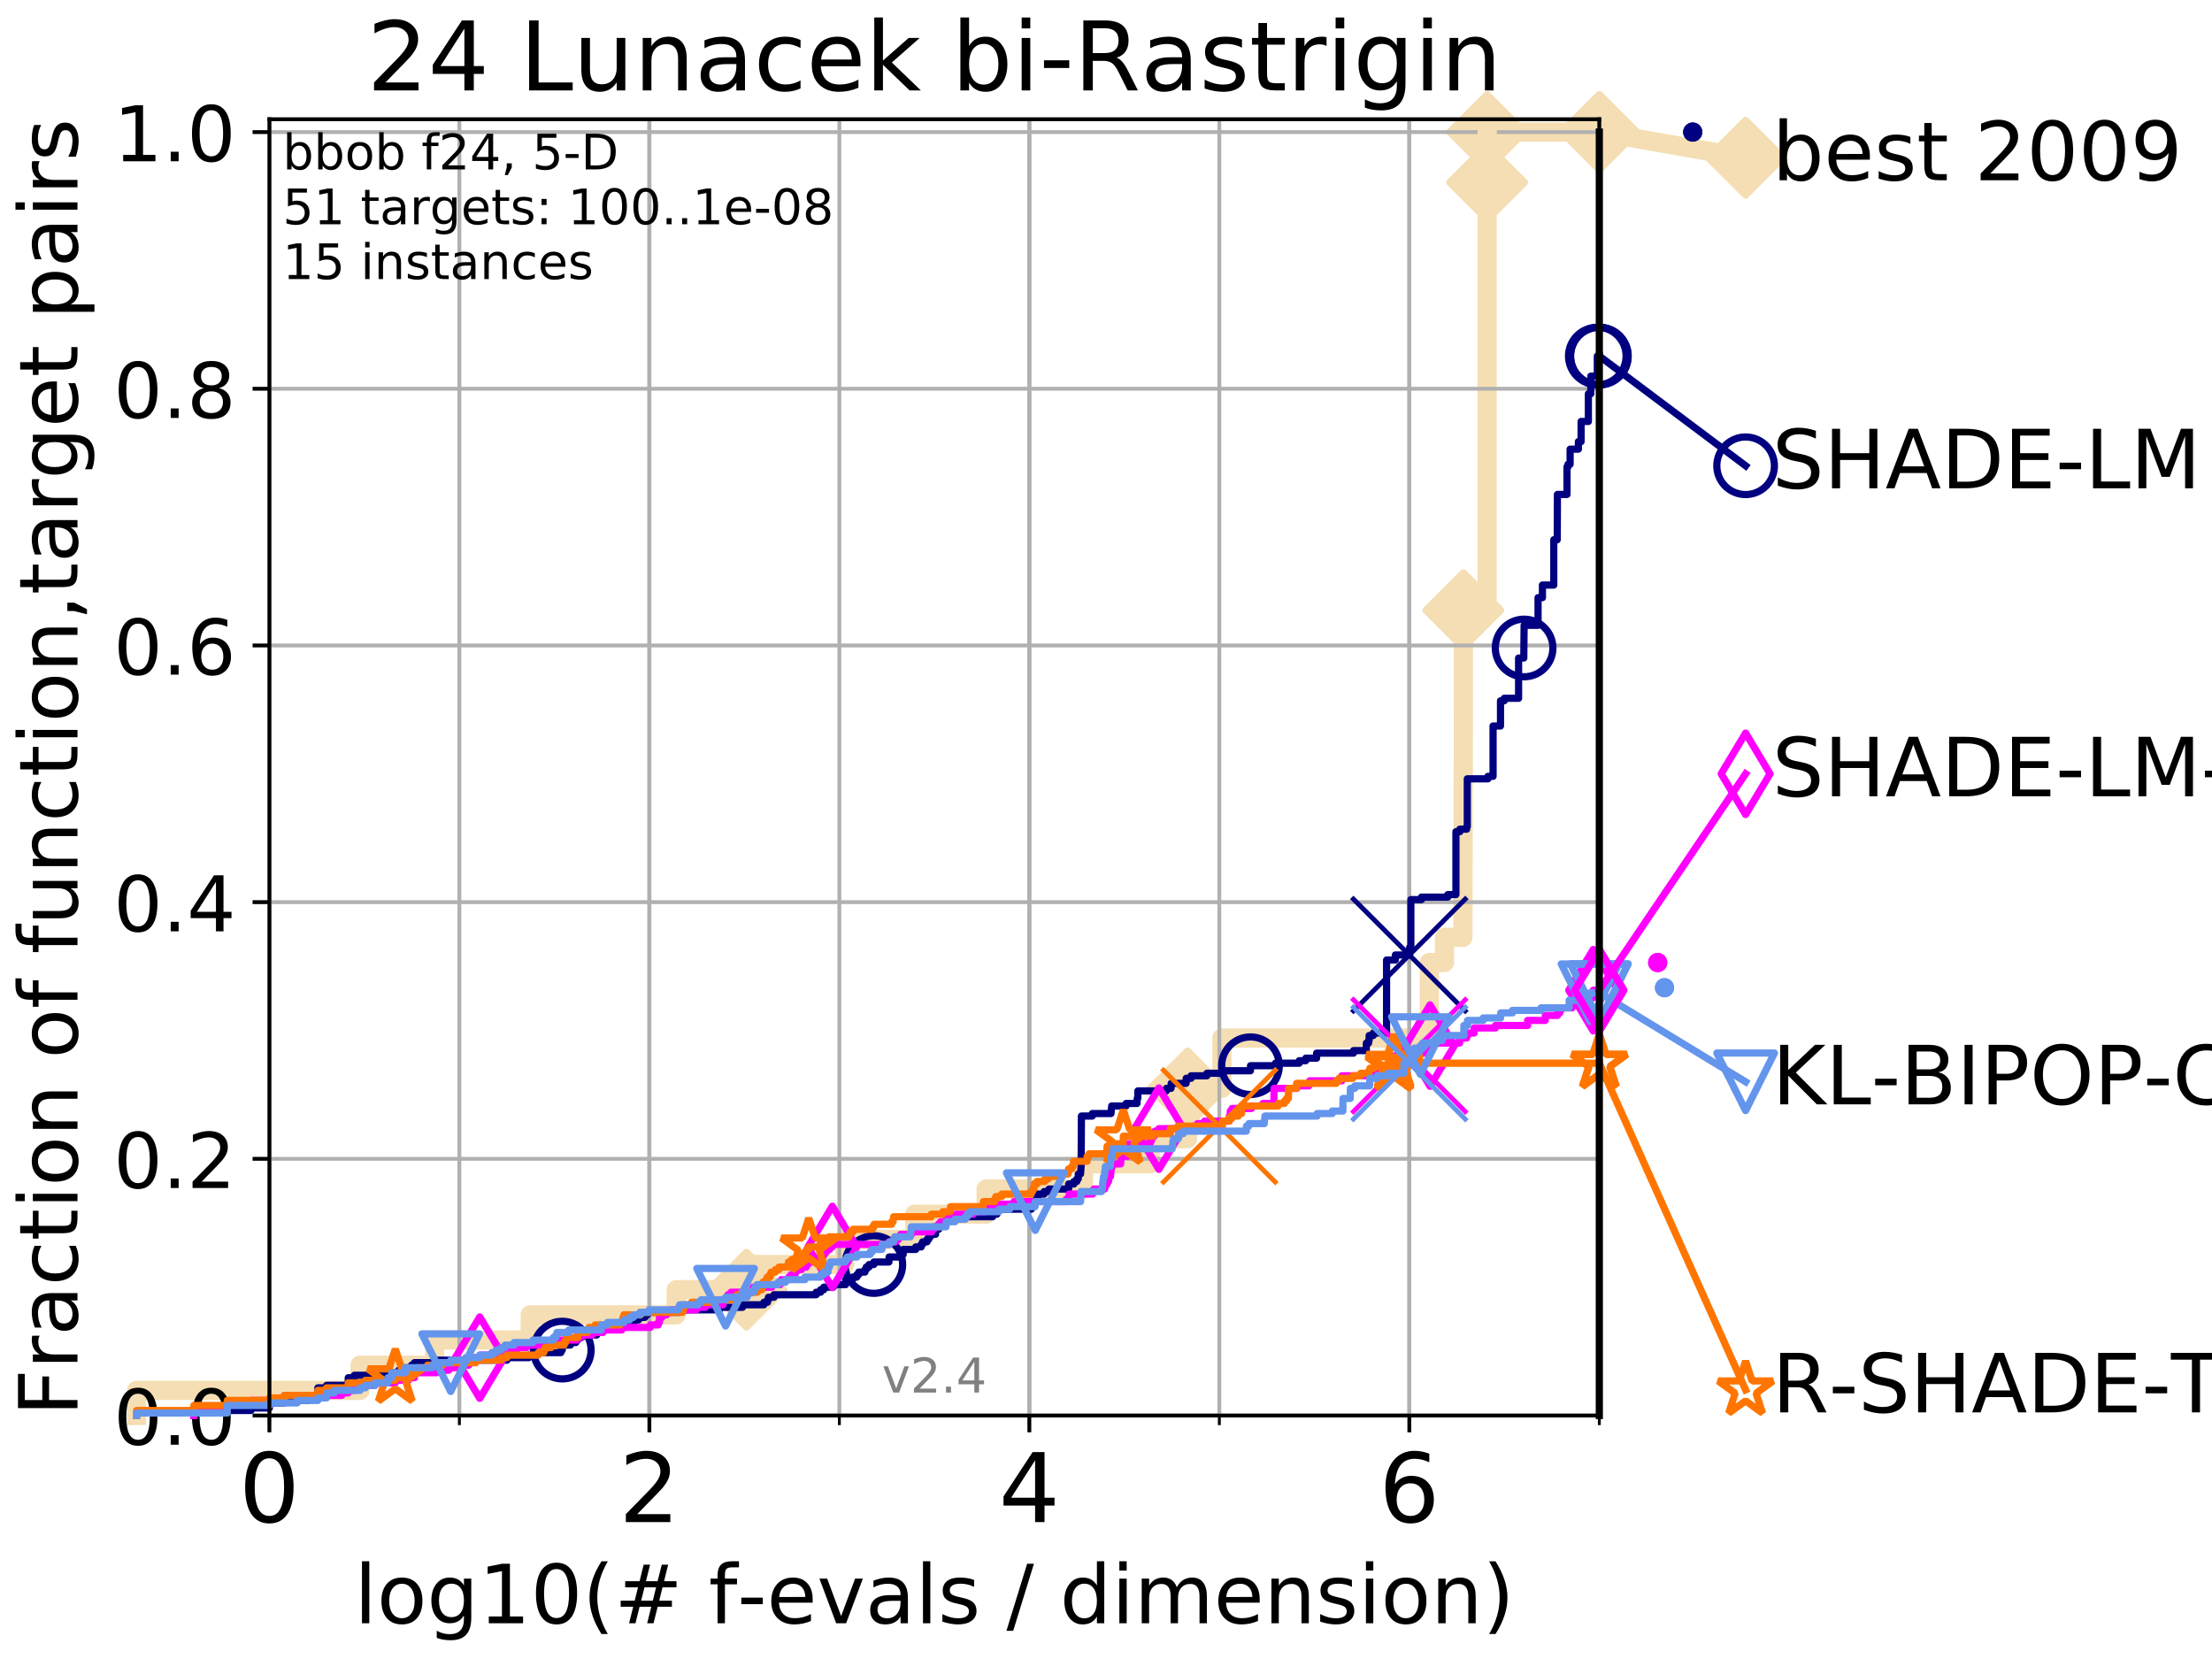 <?xml version="1.0" encoding="utf-8" standalone="no"?>
<!DOCTYPE svg PUBLIC "-//W3C//DTD SVG 1.1//EN"
  "http://www.w3.org/Graphics/SVG/1.1/DTD/svg11.dtd">
<!-- Created with matplotlib (http://matplotlib.org/) -->
<svg height="345.6pt" version="1.1" viewBox="0 0 460.8 345.6" width="460.8pt" xmlns="http://www.w3.org/2000/svg" xmlns:xlink="http://www.w3.org/1999/xlink">
 <defs>
  <style type="text/css">
*{stroke-linecap:butt;stroke-linejoin:round;}
  </style>
 </defs>
 <g id="figure_1">
  <g id="patch_1">
   <path d="M 0 345.6 
L 460.8 345.6 
L 460.8 0 
L 0 0 
z
" style="fill:#ffffff;"/>
  </g>
  <g id="axes_1">
   <g id="patch_2">
    <path d="M 56.12 294.88 
L 333.168 294.88 
L 333.168 24.84 
L 56.12 24.84 
z
" style="fill:#ffffff;"/>
   </g>
   <g id="line2d_1">
    <path d="M 28.456 294.88 
L 28.456 289.638 
L 75.004 289.638 
L 75.004 284.395 
L 90.523 284.395 
L 90.523 279.153 
L 110.458 279.153 
L 110.458 273.91 
L 140.862 273.91 
L 140.862 268.668 
L 155.504 268.668 
L 155.504 263.425 
L 175.957 263.425 
L 175.957 258.183 
L 190.566 258.183 
L 190.566 252.94 
L 205.426 252.94 
L 205.426 247.698 
L 225.718 247.698 
L 225.718 242.455 
L 239.618 242.455 
L 239.618 237.213 
L 247.372 237.213 
L 247.372 231.97 
L 247.381 231.97 
L 247.381 226.728 
L 254.542 226.728 
L 254.542 221.485 
L 254.543 221.485 
L 254.543 216.243 
L 297.718 216.243 
L 297.718 211 
L 297.754 211 
L 297.754 205.758 
L 297.765 205.758 
L 297.765 200.515 
L 300.914 200.515 
L 300.914 195.273 
L 304.753 195.273 
L 304.753 190.03 
L 304.771 190.03 
L 304.771 184.788 
L 304.783 184.788 
L 304.783 179.546 
L 304.799 179.546 
L 304.799 174.303 
L 304.802 174.303 
L 304.802 169.061 
L 304.804 169.061 
L 304.804 163.818 
L 304.835 163.818 
L 304.835 158.576 
L 304.837 158.576 
L 304.837 153.333 
L 304.84 153.333 
L 304.84 148.091 
L 304.841 148.091 
L 304.841 142.848 
L 304.842 142.848 
L 304.842 137.606 
L 304.842 137.606 
L 304.842 132.363 
L 304.843 132.363 
L 304.843 127.121 
L 309.788 127.121 
L 309.788 121.878 
L 309.789 121.878 
L 309.789 116.636 
L 309.789 116.636 
L 309.789 111.393 
L 309.789 111.393 
L 309.789 106.151 
L 309.789 106.151 
L 309.789 100.908 
L 309.79 100.908 
L 309.79 95.666 
L 309.791 95.666 
L 309.791 90.423 
L 309.791 90.423 
L 309.791 85.181 
L 309.791 85.181 
L 309.791 79.938 
L 309.792 79.938 
L 309.792 74.696 
L 309.792 74.696 
L 309.792 69.453 
L 309.792 69.453 
L 309.792 64.211 
L 309.793 64.211 
L 309.793 58.969 
L 309.794 58.969 
L 309.794 53.726 
L 309.794 53.726 
L 309.794 48.484 
L 309.794 48.484 
L 309.794 43.241 
L 309.795 43.241 
L 309.795 37.999 
L 309.795 37.999 
L 309.795 32.756 
L 309.795 32.756 
L 309.795 27.514 
L 333.168 27.514 
" style="fill:none;stroke:#f5deb3;stroke-linecap:square;stroke-width:4;"/>
   </g>
   <g id="line2d_2">
    <defs>
     <path d="M -0 7.778 
L 7.778 0 
L 0 -7.778 
L -7.778 -0 
z
" id="m856bdce563" style="stroke:#f5deb3;stroke-linejoin:miter;stroke-width:1.5;"/>
    </defs>
    <g>
     <use style="fill:#f5deb3;stroke:#f5deb3;stroke-linejoin:miter;stroke-width:1.5;" x="155.504" xlink:href="#m856bdce563" y="268.668"/>
     <use style="fill:#f5deb3;stroke:#f5deb3;stroke-linejoin:miter;stroke-width:1.5;" x="247.381" xlink:href="#m856bdce563" y="226.728"/>
     <use style="fill:#f5deb3;stroke:#f5deb3;stroke-linejoin:miter;stroke-width:1.5;" x="304.843" xlink:href="#m856bdce563" y="127.121"/>
     <use style="fill:#f5deb3;stroke:#f5deb3;stroke-linejoin:miter;stroke-width:1.5;" x="309.795" xlink:href="#m856bdce563" y="37.999"/>
     <use style="fill:#f5deb3;stroke:#f5deb3;stroke-linejoin:miter;stroke-width:1.5;" x="309.795" xlink:href="#m856bdce563" y="27.514"/>
     <use style="fill:#f5deb3;stroke:#f5deb3;stroke-linejoin:miter;stroke-width:1.5;" x="333.168" xlink:href="#m856bdce563" y="27.514"/>
    </g>
   </g>
   <g id="line2d_3">
    <path style="fill:none;stroke:#f5deb3;stroke-linecap:square;stroke-width:4;"/>
    <g/>
   </g>
   <g id="line2d_4">
    <path d="M 333.168 27.514 
L 363.643 32.861 
" style="fill:none;stroke:#f5deb3;stroke-linecap:square;stroke-width:4;"/>
    <g>
     <use style="fill:#f5deb3;stroke:#f5deb3;stroke-linejoin:miter;stroke-width:1.5;" x="333.168" xlink:href="#m856bdce563" y="27.514"/>
     <use style="fill:#f5deb3;stroke:#f5deb3;stroke-linejoin:miter;stroke-width:1.5;" x="363.643" xlink:href="#m856bdce563" y="32.861"/>
    </g>
   </g>
   <g id="matplotlib.axis_1">
    <g id="xtick_1">
     <g id="line2d_5">
      <path clip-path="url(#pac9686bb41)" d="M 56.12 294.88 
L 56.12 24.84 
" style="fill:none;stroke:#b0b0b0;stroke-linecap:square;stroke-width:0.8;"/>
     </g>
     <g id="line2d_6">
      <defs>
       <path d="M 0 0 
L 0 3.5 
" id="me3a87ee145" style="stroke:#000000;stroke-width:0.8;"/>
      </defs>
      <g>
       <use style="stroke:#000000;stroke-width:0.8;" x="56.12" xlink:href="#me3a87ee145" y="294.88"/>
      </g>
     </g>
     <g id="text_1">
      <!-- 0 -->
      <defs>
       <path d="M 31.781 66.406 
Q 24.172 66.406 20.328 58.906 
Q 16.5 51.422 16.5 36.375 
Q 16.5 21.391 20.328 13.891 
Q 24.172 6.391 31.781 6.391 
Q 39.453 6.391 43.281 13.891 
Q 47.125 21.391 47.125 36.375 
Q 47.125 51.422 43.281 58.906 
Q 39.453 66.406 31.781 66.406 
z
M 31.781 74.219 
Q 44.047 74.219 50.516 64.516 
Q 56.984 54.828 56.984 36.375 
Q 56.984 17.969 50.516 8.266 
Q 44.047 -1.422 31.781 -1.422 
Q 19.531 -1.422 13.062 8.266 
Q 6.594 17.969 6.594 36.375 
Q 6.594 54.828 13.062 64.516 
Q 19.531 74.219 31.781 74.219 
z
" id="DejaVuSans-30"/>
      </defs>
      <g transform="translate(49.758 317.077)scale(0.2 -0.2)">
       <use xlink:href="#DejaVuSans-30"/>
      </g>
     </g>
    </g>
    <g id="xtick_2">
     <g id="line2d_7">
      <path clip-path="url(#pac9686bb41)" d="M 135.277 294.88 
L 135.277 24.84 
" style="fill:none;stroke:#b0b0b0;stroke-linecap:square;stroke-width:0.8;"/>
     </g>
     <g id="line2d_8">
      <g>
       <use style="stroke:#000000;stroke-width:0.8;" x="135.277" xlink:href="#me3a87ee145" y="294.88"/>
      </g>
     </g>
     <g id="text_2">
      <!-- 2 -->
      <defs>
       <path d="M 19.188 8.297 
L 53.609 8.297 
L 53.609 0 
L 7.328 0 
L 7.328 8.297 
Q 12.938 14.109 22.625 23.891 
Q 32.328 33.688 34.812 36.531 
Q 39.547 41.844 41.422 45.531 
Q 43.312 49.219 43.312 52.781 
Q 43.312 58.594 39.234 62.25 
Q 35.156 65.922 28.609 65.922 
Q 23.969 65.922 18.812 64.312 
Q 13.672 62.703 7.812 59.422 
L 7.812 69.391 
Q 13.766 71.781 18.938 73 
Q 24.125 74.219 28.422 74.219 
Q 39.75 74.219 46.484 68.547 
Q 53.219 62.891 53.219 53.422 
Q 53.219 48.922 51.531 44.891 
Q 49.859 40.875 45.406 35.406 
Q 44.188 33.984 37.641 27.219 
Q 31.109 20.453 19.188 8.297 
z
" id="DejaVuSans-32"/>
      </defs>
      <g transform="translate(128.914 317.077)scale(0.2 -0.2)">
       <use xlink:href="#DejaVuSans-32"/>
      </g>
     </g>
    </g>
    <g id="xtick_3">
     <g id="line2d_9">
      <path clip-path="url(#pac9686bb41)" d="M 214.433 294.88 
L 214.433 24.84 
" style="fill:none;stroke:#b0b0b0;stroke-linecap:square;stroke-width:0.8;"/>
     </g>
     <g id="line2d_10">
      <g>
       <use style="stroke:#000000;stroke-width:0.8;" x="214.433" xlink:href="#me3a87ee145" y="294.88"/>
      </g>
     </g>
     <g id="text_3">
      <!-- 4 -->
      <defs>
       <path d="M 37.797 64.312 
L 12.891 25.391 
L 37.797 25.391 
z
M 35.203 72.906 
L 47.609 72.906 
L 47.609 25.391 
L 58.016 25.391 
L 58.016 17.188 
L 47.609 17.188 
L 47.609 0 
L 37.797 0 
L 37.797 17.188 
L 4.891 17.188 
L 4.891 26.703 
z
" id="DejaVuSans-34"/>
      </defs>
      <g transform="translate(208.071 317.077)scale(0.2 -0.2)">
       <use xlink:href="#DejaVuSans-34"/>
      </g>
     </g>
    </g>
    <g id="xtick_4">
     <g id="line2d_11">
      <path clip-path="url(#pac9686bb41)" d="M 293.59 294.88 
L 293.59 24.84 
" style="fill:none;stroke:#b0b0b0;stroke-linecap:square;stroke-width:0.8;"/>
     </g>
     <g id="line2d_12">
      <g>
       <use style="stroke:#000000;stroke-width:0.8;" x="293.59" xlink:href="#me3a87ee145" y="294.88"/>
      </g>
     </g>
     <g id="text_4">
      <!-- 6 -->
      <defs>
       <path d="M 33.016 40.375 
Q 26.375 40.375 22.484 35.828 
Q 18.609 31.297 18.609 23.391 
Q 18.609 15.531 22.484 10.953 
Q 26.375 6.391 33.016 6.391 
Q 39.656 6.391 43.531 10.953 
Q 47.406 15.531 47.406 23.391 
Q 47.406 31.297 43.531 35.828 
Q 39.656 40.375 33.016 40.375 
z
M 52.594 71.297 
L 52.594 62.312 
Q 48.875 64.062 45.094 64.984 
Q 41.312 65.922 37.594 65.922 
Q 27.828 65.922 22.672 59.328 
Q 17.531 52.734 16.797 39.406 
Q 19.672 43.656 24.016 45.922 
Q 28.375 48.188 33.594 48.188 
Q 44.578 48.188 50.953 41.516 
Q 57.328 34.859 57.328 23.391 
Q 57.328 12.156 50.688 5.359 
Q 44.047 -1.422 33.016 -1.422 
Q 20.359 -1.422 13.672 8.266 
Q 6.984 17.969 6.984 36.375 
Q 6.984 53.656 15.188 63.938 
Q 23.391 74.219 37.203 74.219 
Q 40.922 74.219 44.703 73.484 
Q 48.484 72.75 52.594 71.297 
z
" id="DejaVuSans-36"/>
      </defs>
      <g transform="translate(287.227 317.077)scale(0.2 -0.2)">
       <use xlink:href="#DejaVuSans-36"/>
      </g>
     </g>
    </g>
    <g id="xtick_5">
     <g id="line2d_13">
      <path clip-path="url(#pac9686bb41)" d="M 56.12 294.88 
L 56.12 24.84 
" style="fill:none;stroke:#b0b0b0;stroke-linecap:square;stroke-width:0.8;"/>
     </g>
     <g id="line2d_14">
      <defs>
       <path d="M 0 0 
L 0 2 
" id="mf0f162fc8a" style="stroke:#000000;stroke-width:0.6;"/>
      </defs>
      <g>
       <use style="stroke:#000000;stroke-width:0.6;" x="56.12" xlink:href="#mf0f162fc8a" y="294.88"/>
      </g>
     </g>
    </g>
    <g id="xtick_6">
     <g id="line2d_15">
      <path clip-path="url(#pac9686bb41)" d="M 95.698 294.88 
L 95.698 24.84 
" style="fill:none;stroke:#b0b0b0;stroke-linecap:square;stroke-width:0.8;"/>
     </g>
     <g id="line2d_16">
      <g>
       <use style="stroke:#000000;stroke-width:0.6;" x="95.698" xlink:href="#mf0f162fc8a" y="294.88"/>
      </g>
     </g>
    </g>
    <g id="xtick_7">
     <g id="line2d_17">
      <path clip-path="url(#pac9686bb41)" d="M 135.277 294.88 
L 135.277 24.84 
" style="fill:none;stroke:#b0b0b0;stroke-linecap:square;stroke-width:0.8;"/>
     </g>
     <g id="line2d_18">
      <g>
       <use style="stroke:#000000;stroke-width:0.6;" x="135.277" xlink:href="#mf0f162fc8a" y="294.88"/>
      </g>
     </g>
    </g>
    <g id="xtick_8">
     <g id="line2d_19">
      <path clip-path="url(#pac9686bb41)" d="M 174.855 294.88 
L 174.855 24.84 
" style="fill:none;stroke:#b0b0b0;stroke-linecap:square;stroke-width:0.8;"/>
     </g>
     <g id="line2d_20">
      <g>
       <use style="stroke:#000000;stroke-width:0.6;" x="174.855" xlink:href="#mf0f162fc8a" y="294.88"/>
      </g>
     </g>
    </g>
    <g id="xtick_9">
     <g id="line2d_21">
      <path clip-path="url(#pac9686bb41)" d="M 214.433 294.88 
L 214.433 24.84 
" style="fill:none;stroke:#b0b0b0;stroke-linecap:square;stroke-width:0.8;"/>
     </g>
     <g id="line2d_22">
      <g>
       <use style="stroke:#000000;stroke-width:0.6;" x="214.433" xlink:href="#mf0f162fc8a" y="294.88"/>
      </g>
     </g>
    </g>
    <g id="xtick_10">
     <g id="line2d_23">
      <path clip-path="url(#pac9686bb41)" d="M 254.011 294.88 
L 254.011 24.84 
" style="fill:none;stroke:#b0b0b0;stroke-linecap:square;stroke-width:0.8;"/>
     </g>
     <g id="line2d_24">
      <g>
       <use style="stroke:#000000;stroke-width:0.6;" x="254.011" xlink:href="#mf0f162fc8a" y="294.88"/>
      </g>
     </g>
    </g>
    <g id="xtick_11">
     <g id="line2d_25">
      <path clip-path="url(#pac9686bb41)" d="M 293.59 294.88 
L 293.59 24.84 
" style="fill:none;stroke:#b0b0b0;stroke-linecap:square;stroke-width:0.8;"/>
     </g>
     <g id="line2d_26">
      <g>
       <use style="stroke:#000000;stroke-width:0.6;" x="293.59" xlink:href="#mf0f162fc8a" y="294.88"/>
      </g>
     </g>
    </g>
    <g id="xtick_12">
     <g id="line2d_27">
      <path clip-path="url(#pac9686bb41)" d="M 333.168 294.88 
L 333.168 24.84 
" style="fill:none;stroke:#b0b0b0;stroke-linecap:square;stroke-width:0.8;"/>
     </g>
     <g id="line2d_28">
      <g>
       <use style="stroke:#000000;stroke-width:0.6;" x="333.168" xlink:href="#mf0f162fc8a" y="294.88"/>
      </g>
     </g>
    </g>
    <g id="text_5">
     <!-- log10(# f-evals / dimension) -->
     <defs>
      <path d="M 9.422 75.984 
L 18.406 75.984 
L 18.406 0 
L 9.422 0 
z
" id="DejaVuSans-6c"/>
      <path d="M 30.609 48.391 
Q 23.391 48.391 19.188 42.75 
Q 14.984 37.109 14.984 27.297 
Q 14.984 17.484 19.156 11.844 
Q 23.344 6.203 30.609 6.203 
Q 37.797 6.203 41.984 11.859 
Q 46.188 17.531 46.188 27.297 
Q 46.188 37.016 41.984 42.703 
Q 37.797 48.391 30.609 48.391 
z
M 30.609 56 
Q 42.328 56 49.016 48.375 
Q 55.719 40.766 55.719 27.297 
Q 55.719 13.875 49.016 6.219 
Q 42.328 -1.422 30.609 -1.422 
Q 18.844 -1.422 12.172 6.219 
Q 5.516 13.875 5.516 27.297 
Q 5.516 40.766 12.172 48.375 
Q 18.844 56 30.609 56 
z
" id="DejaVuSans-6f"/>
      <path d="M 45.406 27.984 
Q 45.406 37.75 41.375 43.109 
Q 37.359 48.484 30.078 48.484 
Q 22.859 48.484 18.828 43.109 
Q 14.797 37.75 14.797 27.984 
Q 14.797 18.266 18.828 12.891 
Q 22.859 7.516 30.078 7.516 
Q 37.359 7.516 41.375 12.891 
Q 45.406 18.266 45.406 27.984 
z
M 54.391 6.781 
Q 54.391 -7.172 48.188 -13.984 
Q 42 -20.797 29.203 -20.797 
Q 24.469 -20.797 20.266 -20.094 
Q 16.062 -19.391 12.109 -17.922 
L 12.109 -9.188 
Q 16.062 -11.328 19.922 -12.344 
Q 23.781 -13.375 27.781 -13.375 
Q 36.625 -13.375 41.016 -8.766 
Q 45.406 -4.156 45.406 5.172 
L 45.406 9.625 
Q 42.625 4.781 38.281 2.391 
Q 33.938 0 27.875 0 
Q 17.828 0 11.672 7.656 
Q 5.516 15.328 5.516 27.984 
Q 5.516 40.672 11.672 48.328 
Q 17.828 56 27.875 56 
Q 33.938 56 38.281 53.609 
Q 42.625 51.219 45.406 46.391 
L 45.406 54.688 
L 54.391 54.688 
z
" id="DejaVuSans-67"/>
      <path d="M 12.406 8.297 
L 28.516 8.297 
L 28.516 63.922 
L 10.984 60.406 
L 10.984 69.391 
L 28.422 72.906 
L 38.281 72.906 
L 38.281 8.297 
L 54.391 8.297 
L 54.391 0 
L 12.406 0 
z
" id="DejaVuSans-31"/>
      <path d="M 31 75.875 
Q 24.469 64.656 21.281 53.656 
Q 18.109 42.672 18.109 31.391 
Q 18.109 20.125 21.312 9.062 
Q 24.516 -2 31 -13.188 
L 23.188 -13.188 
Q 15.875 -1.703 12.234 9.375 
Q 8.594 20.453 8.594 31.391 
Q 8.594 42.281 12.203 53.312 
Q 15.828 64.359 23.188 75.875 
z
" id="DejaVuSans-28"/>
      <path d="M 51.125 44 
L 36.922 44 
L 32.812 27.688 
L 47.125 27.688 
z
M 43.797 71.781 
L 38.719 51.516 
L 52.984 51.516 
L 58.109 71.781 
L 65.922 71.781 
L 60.891 51.516 
L 76.125 51.516 
L 76.125 44 
L 58.984 44 
L 54.984 27.688 
L 70.516 27.688 
L 70.516 20.219 
L 53.078 20.219 
L 48 0 
L 40.188 0 
L 45.219 20.219 
L 30.906 20.219 
L 25.875 0 
L 18.016 0 
L 23.094 20.219 
L 7.719 20.219 
L 7.719 27.688 
L 24.906 27.688 
L 29 44 
L 13.281 44 
L 13.281 51.516 
L 30.906 51.516 
L 35.891 71.781 
z
" id="DejaVuSans-23"/>
      <path id="DejaVuSans-20"/>
      <path d="M 37.109 75.984 
L 37.109 68.5 
L 28.516 68.5 
Q 23.688 68.5 21.797 66.547 
Q 19.922 64.594 19.922 59.516 
L 19.922 54.688 
L 34.719 54.688 
L 34.719 47.703 
L 19.922 47.703 
L 19.922 0 
L 10.891 0 
L 10.891 47.703 
L 2.297 47.703 
L 2.297 54.688 
L 10.891 54.688 
L 10.891 58.5 
Q 10.891 67.625 15.141 71.797 
Q 19.391 75.984 28.609 75.984 
z
" id="DejaVuSans-66"/>
      <path d="M 4.891 31.391 
L 31.203 31.391 
L 31.203 23.391 
L 4.891 23.391 
z
" id="DejaVuSans-2d"/>
      <path d="M 56.203 29.594 
L 56.203 25.203 
L 14.891 25.203 
Q 15.484 15.922 20.484 11.062 
Q 25.484 6.203 34.422 6.203 
Q 39.594 6.203 44.453 7.469 
Q 49.312 8.734 54.109 11.281 
L 54.109 2.781 
Q 49.266 0.734 44.188 -0.344 
Q 39.109 -1.422 33.891 -1.422 
Q 20.797 -1.422 13.156 6.188 
Q 5.516 13.812 5.516 26.812 
Q 5.516 40.234 12.766 48.109 
Q 20.016 56 32.328 56 
Q 43.359 56 49.781 48.891 
Q 56.203 41.797 56.203 29.594 
z
M 47.219 32.234 
Q 47.125 39.594 43.094 43.984 
Q 39.062 48.391 32.422 48.391 
Q 24.906 48.391 20.391 44.141 
Q 15.875 39.891 15.188 32.172 
z
" id="DejaVuSans-65"/>
      <path d="M 2.984 54.688 
L 12.5 54.688 
L 29.594 8.797 
L 46.688 54.688 
L 56.203 54.688 
L 35.688 0 
L 23.484 0 
z
" id="DejaVuSans-76"/>
      <path d="M 34.281 27.484 
Q 23.391 27.484 19.188 25 
Q 14.984 22.516 14.984 16.5 
Q 14.984 11.719 18.141 8.906 
Q 21.297 6.109 26.703 6.109 
Q 34.188 6.109 38.703 11.406 
Q 43.219 16.703 43.219 25.484 
L 43.219 27.484 
z
M 52.203 31.203 
L 52.203 0 
L 43.219 0 
L 43.219 8.297 
Q 40.141 3.328 35.547 0.953 
Q 30.953 -1.422 24.312 -1.422 
Q 15.922 -1.422 10.953 3.297 
Q 6 8.016 6 15.922 
Q 6 25.141 12.172 29.828 
Q 18.359 34.516 30.609 34.516 
L 43.219 34.516 
L 43.219 35.406 
Q 43.219 41.609 39.141 45 
Q 35.062 48.391 27.688 48.391 
Q 23 48.391 18.547 47.266 
Q 14.109 46.141 10.016 43.891 
L 10.016 52.203 
Q 14.938 54.109 19.578 55.047 
Q 24.219 56 28.609 56 
Q 40.484 56 46.344 49.844 
Q 52.203 43.703 52.203 31.203 
z
" id="DejaVuSans-61"/>
      <path d="M 44.281 53.078 
L 44.281 44.578 
Q 40.484 46.531 36.375 47.5 
Q 32.281 48.484 27.875 48.484 
Q 21.188 48.484 17.844 46.438 
Q 14.5 44.391 14.5 40.281 
Q 14.5 37.156 16.891 35.375 
Q 19.281 33.594 26.516 31.984 
L 29.594 31.297 
Q 39.156 29.25 43.188 25.516 
Q 47.219 21.781 47.219 15.094 
Q 47.219 7.469 41.188 3.016 
Q 35.156 -1.422 24.609 -1.422 
Q 20.219 -1.422 15.453 -0.562 
Q 10.688 0.297 5.422 2 
L 5.422 11.281 
Q 10.406 8.688 15.234 7.391 
Q 20.062 6.109 24.812 6.109 
Q 31.156 6.109 34.562 8.281 
Q 37.984 10.453 37.984 14.406 
Q 37.984 18.062 35.516 20.016 
Q 33.062 21.969 24.703 23.781 
L 21.578 24.516 
Q 13.234 26.266 9.516 29.906 
Q 5.812 33.547 5.812 39.891 
Q 5.812 47.609 11.281 51.797 
Q 16.75 56 26.812 56 
Q 31.781 56 36.172 55.266 
Q 40.578 54.547 44.281 53.078 
z
" id="DejaVuSans-73"/>
      <path d="M 25.391 72.906 
L 33.688 72.906 
L 8.297 -9.281 
L 0 -9.281 
z
" id="DejaVuSans-2f"/>
      <path d="M 45.406 46.391 
L 45.406 75.984 
L 54.391 75.984 
L 54.391 0 
L 45.406 0 
L 45.406 8.203 
Q 42.578 3.328 38.25 0.953 
Q 33.938 -1.422 27.875 -1.422 
Q 17.969 -1.422 11.734 6.484 
Q 5.516 14.406 5.516 27.297 
Q 5.516 40.188 11.734 48.094 
Q 17.969 56 27.875 56 
Q 33.938 56 38.25 53.625 
Q 42.578 51.266 45.406 46.391 
z
M 14.797 27.297 
Q 14.797 17.391 18.875 11.75 
Q 22.953 6.109 30.078 6.109 
Q 37.203 6.109 41.297 11.75 
Q 45.406 17.391 45.406 27.297 
Q 45.406 37.203 41.297 42.844 
Q 37.203 48.484 30.078 48.484 
Q 22.953 48.484 18.875 42.844 
Q 14.797 37.203 14.797 27.297 
z
" id="DejaVuSans-64"/>
      <path d="M 9.422 54.688 
L 18.406 54.688 
L 18.406 0 
L 9.422 0 
z
M 9.422 75.984 
L 18.406 75.984 
L 18.406 64.594 
L 9.422 64.594 
z
" id="DejaVuSans-69"/>
      <path d="M 52 44.188 
Q 55.375 50.25 60.062 53.125 
Q 64.75 56 71.094 56 
Q 79.641 56 84.281 50.016 
Q 88.922 44.047 88.922 33.016 
L 88.922 0 
L 79.891 0 
L 79.891 32.719 
Q 79.891 40.578 77.094 44.375 
Q 74.312 48.188 68.609 48.188 
Q 61.625 48.188 57.562 43.547 
Q 53.516 38.922 53.516 30.906 
L 53.516 0 
L 44.484 0 
L 44.484 32.719 
Q 44.484 40.625 41.703 44.406 
Q 38.922 48.188 33.109 48.188 
Q 26.219 48.188 22.156 43.531 
Q 18.109 38.875 18.109 30.906 
L 18.109 0 
L 9.078 0 
L 9.078 54.688 
L 18.109 54.688 
L 18.109 46.188 
Q 21.188 51.219 25.484 53.609 
Q 29.781 56 35.688 56 
Q 41.656 56 45.828 52.969 
Q 50 49.953 52 44.188 
z
" id="DejaVuSans-6d"/>
      <path d="M 54.891 33.016 
L 54.891 0 
L 45.906 0 
L 45.906 32.719 
Q 45.906 40.484 42.875 44.328 
Q 39.844 48.188 33.797 48.188 
Q 26.516 48.188 22.312 43.547 
Q 18.109 38.922 18.109 30.906 
L 18.109 0 
L 9.078 0 
L 9.078 54.688 
L 18.109 54.688 
L 18.109 46.188 
Q 21.344 51.125 25.703 53.562 
Q 30.078 56 35.797 56 
Q 45.219 56 50.047 50.172 
Q 54.891 44.344 54.891 33.016 
z
" id="DejaVuSans-6e"/>
      <path d="M 8.016 75.875 
L 15.828 75.875 
Q 23.141 64.359 26.781 53.312 
Q 30.422 42.281 30.422 31.391 
Q 30.422 20.453 26.781 9.375 
Q 23.141 -1.703 15.828 -13.188 
L 8.016 -13.188 
Q 14.5 -2 17.703 9.062 
Q 20.906 20.125 20.906 31.391 
Q 20.906 42.672 17.703 53.656 
Q 14.5 64.656 8.016 75.875 
z
" id="DejaVuSans-29"/>
     </defs>
     <g transform="translate(73.803 338.154)scale(0.17 -0.17)">
      <use xlink:href="#DejaVuSans-6c"/>
      <use x="27.783" xlink:href="#DejaVuSans-6f"/>
      <use x="88.965" xlink:href="#DejaVuSans-67"/>
      <use x="152.441" xlink:href="#DejaVuSans-31"/>
      <use x="216.064" xlink:href="#DejaVuSans-30"/>
      <use x="279.688" xlink:href="#DejaVuSans-28"/>
      <use x="318.701" xlink:href="#DejaVuSans-23"/>
      <use x="402.49" xlink:href="#DejaVuSans-20"/>
      <use x="434.277" xlink:href="#DejaVuSans-66"/>
      <use x="469.404" xlink:href="#DejaVuSans-2d"/>
      <use x="505.488" xlink:href="#DejaVuSans-65"/>
      <use x="567.012" xlink:href="#DejaVuSans-76"/>
      <use x="626.191" xlink:href="#DejaVuSans-61"/>
      <use x="687.471" xlink:href="#DejaVuSans-6c"/>
      <use x="715.254" xlink:href="#DejaVuSans-73"/>
      <use x="767.354" xlink:href="#DejaVuSans-20"/>
      <use x="799.141" xlink:href="#DejaVuSans-2f"/>
      <use x="832.832" xlink:href="#DejaVuSans-20"/>
      <use x="864.619" xlink:href="#DejaVuSans-64"/>
      <use x="928.096" xlink:href="#DejaVuSans-69"/>
      <use x="955.879" xlink:href="#DejaVuSans-6d"/>
      <use x="1053.291" xlink:href="#DejaVuSans-65"/>
      <use x="1114.814" xlink:href="#DejaVuSans-6e"/>
      <use x="1178.193" xlink:href="#DejaVuSans-73"/>
      <use x="1230.293" xlink:href="#DejaVuSans-69"/>
      <use x="1258.076" xlink:href="#DejaVuSans-6f"/>
      <use x="1319.258" xlink:href="#DejaVuSans-6e"/>
      <use x="1382.637" xlink:href="#DejaVuSans-29"/>
     </g>
    </g>
   </g>
   <g id="matplotlib.axis_2">
    <g id="ytick_1">
     <g id="line2d_29">
      <path clip-path="url(#pac9686bb41)" d="M 56.12 294.88 
L 333.168 294.88 
" style="fill:none;stroke:#b0b0b0;stroke-linecap:square;stroke-width:0.8;"/>
     </g>
     <g id="line2d_30">
      <defs>
       <path d="M 0 0 
L -3.5 0 
" id="m895c4090a9" style="stroke:#000000;stroke-width:0.8;"/>
      </defs>
      <g>
       <use style="stroke:#000000;stroke-width:0.8;" x="56.12" xlink:href="#m895c4090a9" y="294.88"/>
      </g>
     </g>
     <g id="text_6">
      <!-- 0.0 -->
      <defs>
       <path d="M 10.688 12.406 
L 21 12.406 
L 21 0 
L 10.688 0 
z
" id="DejaVuSans-2e"/>
      </defs>
      <g transform="translate(23.675 300.959)scale(0.16 -0.16)">
       <use xlink:href="#DejaVuSans-30"/>
       <use x="63.623" xlink:href="#DejaVuSans-2e"/>
       <use x="95.41" xlink:href="#DejaVuSans-30"/>
      </g>
     </g>
    </g>
    <g id="ytick_2">
     <g id="line2d_31">
      <path clip-path="url(#pac9686bb41)" d="M 56.12 241.407 
L 333.168 241.407 
" style="fill:none;stroke:#b0b0b0;stroke-linecap:square;stroke-width:0.8;"/>
     </g>
     <g id="line2d_32">
      <g>
       <use style="stroke:#000000;stroke-width:0.8;" x="56.12" xlink:href="#m895c4090a9" y="241.407"/>
      </g>
     </g>
     <g id="text_7">
      <!-- 0.2 -->
      <g transform="translate(23.675 247.485)scale(0.16 -0.16)">
       <use xlink:href="#DejaVuSans-30"/>
       <use x="63.623" xlink:href="#DejaVuSans-2e"/>
       <use x="95.41" xlink:href="#DejaVuSans-32"/>
      </g>
     </g>
    </g>
    <g id="ytick_3">
     <g id="line2d_33">
      <path clip-path="url(#pac9686bb41)" d="M 56.12 187.933 
L 333.168 187.933 
" style="fill:none;stroke:#b0b0b0;stroke-linecap:square;stroke-width:0.8;"/>
     </g>
     <g id="line2d_34">
      <g>
       <use style="stroke:#000000;stroke-width:0.8;" x="56.12" xlink:href="#m895c4090a9" y="187.933"/>
      </g>
     </g>
     <g id="text_8">
      <!-- 0.4 -->
      <g transform="translate(23.675 194.012)scale(0.16 -0.16)">
       <use xlink:href="#DejaVuSans-30"/>
       <use x="63.623" xlink:href="#DejaVuSans-2e"/>
       <use x="95.41" xlink:href="#DejaVuSans-34"/>
      </g>
     </g>
    </g>
    <g id="ytick_4">
     <g id="line2d_35">
      <path clip-path="url(#pac9686bb41)" d="M 56.12 134.46 
L 333.168 134.46 
" style="fill:none;stroke:#b0b0b0;stroke-linecap:square;stroke-width:0.8;"/>
     </g>
     <g id="line2d_36">
      <g>
       <use style="stroke:#000000;stroke-width:0.8;" x="56.12" xlink:href="#m895c4090a9" y="134.46"/>
      </g>
     </g>
     <g id="text_9">
      <!-- 0.6 -->
      <g transform="translate(23.675 140.539)scale(0.16 -0.16)">
       <use xlink:href="#DejaVuSans-30"/>
       <use x="63.623" xlink:href="#DejaVuSans-2e"/>
       <use x="95.41" xlink:href="#DejaVuSans-36"/>
      </g>
     </g>
    </g>
    <g id="ytick_5">
     <g id="line2d_37">
      <path clip-path="url(#pac9686bb41)" d="M 56.12 80.987 
L 333.168 80.987 
" style="fill:none;stroke:#b0b0b0;stroke-linecap:square;stroke-width:0.8;"/>
     </g>
     <g id="line2d_38">
      <g>
       <use style="stroke:#000000;stroke-width:0.8;" x="56.12" xlink:href="#m895c4090a9" y="80.987"/>
      </g>
     </g>
     <g id="text_10">
      <!-- 0.8 -->
      <defs>
       <path d="M 31.781 34.625 
Q 24.75 34.625 20.719 30.859 
Q 16.703 27.094 16.703 20.516 
Q 16.703 13.922 20.719 10.156 
Q 24.75 6.391 31.781 6.391 
Q 38.812 6.391 42.859 10.172 
Q 46.922 13.969 46.922 20.516 
Q 46.922 27.094 42.891 30.859 
Q 38.875 34.625 31.781 34.625 
z
M 21.922 38.812 
Q 15.578 40.375 12.031 44.719 
Q 8.5 49.078 8.5 55.328 
Q 8.5 64.062 14.719 69.141 
Q 20.953 74.219 31.781 74.219 
Q 42.672 74.219 48.875 69.141 
Q 55.078 64.062 55.078 55.328 
Q 55.078 49.078 51.531 44.719 
Q 48 40.375 41.703 38.812 
Q 48.828 37.156 52.797 32.312 
Q 56.781 27.484 56.781 20.516 
Q 56.781 9.906 50.312 4.234 
Q 43.844 -1.422 31.781 -1.422 
Q 19.734 -1.422 13.25 4.234 
Q 6.781 9.906 6.781 20.516 
Q 6.781 27.484 10.781 32.312 
Q 14.797 37.156 21.922 38.812 
z
M 18.312 54.391 
Q 18.312 48.734 21.844 45.562 
Q 25.391 42.391 31.781 42.391 
Q 38.141 42.391 41.719 45.562 
Q 45.312 48.734 45.312 54.391 
Q 45.312 60.062 41.719 63.234 
Q 38.141 66.406 31.781 66.406 
Q 25.391 66.406 21.844 63.234 
Q 18.312 60.062 18.312 54.391 
z
" id="DejaVuSans-38"/>
      </defs>
      <g transform="translate(23.675 87.066)scale(0.16 -0.16)">
       <use xlink:href="#DejaVuSans-30"/>
       <use x="63.623" xlink:href="#DejaVuSans-2e"/>
       <use x="95.41" xlink:href="#DejaVuSans-38"/>
      </g>
     </g>
    </g>
    <g id="ytick_6">
     <g id="line2d_39">
      <path clip-path="url(#pac9686bb41)" d="M 56.12 27.514 
L 333.168 27.514 
" style="fill:none;stroke:#b0b0b0;stroke-linecap:square;stroke-width:0.8;"/>
     </g>
     <g id="line2d_40">
      <g>
       <use style="stroke:#000000;stroke-width:0.8;" x="56.12" xlink:href="#m895c4090a9" y="27.514"/>
      </g>
     </g>
     <g id="text_11">
      <!-- 1.0 -->
      <g transform="translate(23.675 33.592)scale(0.16 -0.16)">
       <use xlink:href="#DejaVuSans-31"/>
       <use x="63.623" xlink:href="#DejaVuSans-2e"/>
       <use x="95.41" xlink:href="#DejaVuSans-30"/>
      </g>
     </g>
    </g>
    <g id="text_12">
     <!-- Fraction of function,target pairs -->
     <defs>
      <path d="M 9.812 72.906 
L 51.703 72.906 
L 51.703 64.594 
L 19.672 64.594 
L 19.672 43.109 
L 48.578 43.109 
L 48.578 34.812 
L 19.672 34.812 
L 19.672 0 
L 9.812 0 
z
" id="DejaVuSans-46"/>
      <path d="M 41.109 46.297 
Q 39.594 47.172 37.812 47.578 
Q 36.031 48 33.891 48 
Q 26.266 48 22.188 43.047 
Q 18.109 38.094 18.109 28.812 
L 18.109 0 
L 9.078 0 
L 9.078 54.688 
L 18.109 54.688 
L 18.109 46.188 
Q 20.953 51.172 25.484 53.578 
Q 30.031 56 36.531 56 
Q 37.453 56 38.578 55.875 
Q 39.703 55.766 41.062 55.516 
z
" id="DejaVuSans-72"/>
      <path d="M 48.781 52.594 
L 48.781 44.188 
Q 44.969 46.297 41.141 47.344 
Q 37.312 48.391 33.406 48.391 
Q 24.656 48.391 19.812 42.844 
Q 14.984 37.312 14.984 27.297 
Q 14.984 17.281 19.812 11.734 
Q 24.656 6.203 33.406 6.203 
Q 37.312 6.203 41.141 7.25 
Q 44.969 8.297 48.781 10.406 
L 48.781 2.094 
Q 45.016 0.344 40.984 -0.531 
Q 36.969 -1.422 32.422 -1.422 
Q 20.062 -1.422 12.781 6.344 
Q 5.516 14.109 5.516 27.297 
Q 5.516 40.672 12.859 48.328 
Q 20.219 56 33.016 56 
Q 37.156 56 41.109 55.141 
Q 45.062 54.297 48.781 52.594 
z
" id="DejaVuSans-63"/>
      <path d="M 18.312 70.219 
L 18.312 54.688 
L 36.812 54.688 
L 36.812 47.703 
L 18.312 47.703 
L 18.312 18.016 
Q 18.312 11.328 20.141 9.422 
Q 21.969 7.516 27.594 7.516 
L 36.812 7.516 
L 36.812 0 
L 27.594 0 
Q 17.188 0 13.234 3.875 
Q 9.281 7.766 9.281 18.016 
L 9.281 47.703 
L 2.688 47.703 
L 2.688 54.688 
L 9.281 54.688 
L 9.281 70.219 
z
" id="DejaVuSans-74"/>
      <path d="M 8.5 21.578 
L 8.5 54.688 
L 17.484 54.688 
L 17.484 21.922 
Q 17.484 14.156 20.5 10.266 
Q 23.531 6.391 29.594 6.391 
Q 36.859 6.391 41.078 11.031 
Q 45.312 15.672 45.312 23.688 
L 45.312 54.688 
L 54.297 54.688 
L 54.297 0 
L 45.312 0 
L 45.312 8.406 
Q 42.047 3.422 37.719 1 
Q 33.406 -1.422 27.688 -1.422 
Q 18.266 -1.422 13.375 4.438 
Q 8.5 10.297 8.5 21.578 
z
M 31.109 56 
z
" id="DejaVuSans-75"/>
      <path d="M 11.719 12.406 
L 22.016 12.406 
L 22.016 4 
L 14.016 -11.625 
L 7.719 -11.625 
L 11.719 4 
z
" id="DejaVuSans-2c"/>
      <path d="M 18.109 8.203 
L 18.109 -20.797 
L 9.078 -20.797 
L 9.078 54.688 
L 18.109 54.688 
L 18.109 46.391 
Q 20.953 51.266 25.266 53.625 
Q 29.594 56 35.594 56 
Q 45.562 56 51.781 48.094 
Q 58.016 40.188 58.016 27.297 
Q 58.016 14.406 51.781 6.484 
Q 45.562 -1.422 35.594 -1.422 
Q 29.594 -1.422 25.266 0.953 
Q 20.953 3.328 18.109 8.203 
z
M 48.688 27.297 
Q 48.688 37.203 44.609 42.844 
Q 40.531 48.484 33.406 48.484 
Q 26.266 48.484 22.188 42.844 
Q 18.109 37.203 18.109 27.297 
Q 18.109 17.391 22.188 11.75 
Q 26.266 6.109 33.406 6.109 
Q 40.531 6.109 44.609 11.75 
Q 48.688 17.391 48.688 27.297 
z
" id="DejaVuSans-70"/>
     </defs>
     <g transform="translate(16.14 294.999)rotate(-90)scale(0.17 -0.17)">
      <use xlink:href="#DejaVuSans-46"/>
      <use x="57.41" xlink:href="#DejaVuSans-72"/>
      <use x="98.523" xlink:href="#DejaVuSans-61"/>
      <use x="159.803" xlink:href="#DejaVuSans-63"/>
      <use x="214.783" xlink:href="#DejaVuSans-74"/>
      <use x="253.992" xlink:href="#DejaVuSans-69"/>
      <use x="281.775" xlink:href="#DejaVuSans-6f"/>
      <use x="342.957" xlink:href="#DejaVuSans-6e"/>
      <use x="406.336" xlink:href="#DejaVuSans-20"/>
      <use x="438.123" xlink:href="#DejaVuSans-6f"/>
      <use x="499.305" xlink:href="#DejaVuSans-66"/>
      <use x="534.51" xlink:href="#DejaVuSans-20"/>
      <use x="566.297" xlink:href="#DejaVuSans-66"/>
      <use x="601.502" xlink:href="#DejaVuSans-75"/>
      <use x="664.881" xlink:href="#DejaVuSans-6e"/>
      <use x="728.26" xlink:href="#DejaVuSans-63"/>
      <use x="783.24" xlink:href="#DejaVuSans-74"/>
      <use x="822.449" xlink:href="#DejaVuSans-69"/>
      <use x="850.232" xlink:href="#DejaVuSans-6f"/>
      <use x="911.414" xlink:href="#DejaVuSans-6e"/>
      <use x="974.793" xlink:href="#DejaVuSans-2c"/>
      <use x="1006.58" xlink:href="#DejaVuSans-74"/>
      <use x="1045.789" xlink:href="#DejaVuSans-61"/>
      <use x="1107.068" xlink:href="#DejaVuSans-72"/>
      <use x="1148.166" xlink:href="#DejaVuSans-67"/>
      <use x="1211.643" xlink:href="#DejaVuSans-65"/>
      <use x="1273.166" xlink:href="#DejaVuSans-74"/>
      <use x="1312.375" xlink:href="#DejaVuSans-20"/>
      <use x="1344.162" xlink:href="#DejaVuSans-70"/>
      <use x="1407.639" xlink:href="#DejaVuSans-61"/>
      <use x="1468.918" xlink:href="#DejaVuSans-69"/>
      <use x="1496.701" xlink:href="#DejaVuSans-72"/>
      <use x="1537.814" xlink:href="#DejaVuSans-73"/>
     </g>
    </g>
   </g>
   <g id="line2d_41">
    <defs>
     <path d="M 0 1.5 
C 0.398 1.5 0.779 1.342 1.061 1.061 
C 1.342 0.779 1.5 0.398 1.5 0 
C 1.5 -0.398 1.342 -0.779 1.061 -1.061 
C 0.779 -1.342 0.398 -1.5 0 -1.5 
C -0.398 -1.5 -0.779 -1.342 -1.061 -1.061 
C -1.342 -0.779 -1.5 -0.398 -1.5 0 
C -1.5 0.398 -1.342 0.779 -1.061 1.061 
C -0.779 1.342 -0.398 1.5 0 1.5 
z
" id="m3421d83aef" style="stroke:#f5deb3;"/>
    </defs>
    <g>
     <use style="fill:#f5deb3;stroke:#f5deb3;" x="309.795" xlink:href="#m3421d83aef" y="27.514"/>
     <use style="fill:#f5deb3;stroke:#f5deb3;" x="309.795" xlink:href="#m3421d83aef" y="27.514"/>
    </g>
   </g>
   <g id="line2d_42">
    <defs>
     <path d="M 0 1.5 
C 0.398 1.5 0.779 1.342 1.061 1.061 
C 1.342 0.779 1.5 0.398 1.5 0 
C 1.5 -0.398 1.342 -0.779 1.061 -1.061 
C 0.779 -1.342 0.398 -1.5 0 -1.5 
C -0.398 -1.5 -0.779 -1.342 -1.061 -1.061 
C -1.342 -0.779 -1.5 -0.398 -1.5 0 
C -1.5 0.398 -1.342 0.779 -1.061 1.061 
C -0.779 1.342 -0.398 1.5 0 1.5 
z
" id="m22a2e87352" style="stroke:#000080;"/>
    </defs>
    <g>
     <use style="fill:#000080;stroke:#000080;" x="352.626" xlink:href="#m22a2e87352" y="27.514"/>
     <use style="fill:#000080;stroke:#000080;" x="352.626" xlink:href="#m22a2e87352" y="27.514"/>
    </g>
   </g>
   <g id="line2d_43">
    <path d="M 40.37 294.88 
L 40.37 293.832 
L 52.284 293.832 
L 52.284 293.307 
L 56.12 293.307 
L 56.12 292.259 
L 59.254 292.259 
L 59.254 291.735 
L 64.199 291.735 
L 64.199 290.686 
L 66.223 290.686 
L 66.223 289.113 
L 68.034 289.113 
L 68.034 288.589 
L 72.544 288.589 
L 72.544 287.016 
L 73.818 287.016 
L 73.818 286.492 
L 81.587 286.492 
L 81.587 285.968 
L 83.082 285.968 
L 83.082 285.444 
L 84.458 285.444 
L 84.458 284.919 
L 85.732 284.919 
L 85.732 284.395 
L 86.335 284.395 
L 86.335 283.871 
L 90.523 283.871 
L 90.523 283.347 
L 105.609 283.347 
L 105.609 282.822 
L 110.164 282.822 
L 110.164 282.298 
L 111.448 282.298 
L 111.448 281.774 
L 116.834 281.774 
L 116.834 281.25 
L 117.133 281.25 
L 117.133 280.201 
L 118.825 280.201 
L 118.825 279.677 
L 119.951 279.677 
L 119.951 279.153 
L 120.365 279.153 
L 120.365 278.628 
L 121.165 278.628 
L 121.165 278.104 
L 124.299 278.104 
L 124.299 277.056 
L 125.249 277.056 
L 125.249 276.531 
L 128.238 276.531 
L 128.238 276.007 
L 129.146 276.007 
L 129.146 275.483 
L 132.032 275.483 
L 132.032 274.959 
L 133.04 274.959 
L 133.04 274.434 
L 134.322 274.434 
L 134.322 273.91 
L 134.859 273.91 
L 134.859 273.386 
L 141.449 273.386 
L 141.449 272.862 
L 149.86 272.862 
L 149.86 272.337 
L 154.679 272.337 
L 154.679 271.813 
L 159.131 271.813 
L 159.131 271.289 
L 159.886 271.289 
L 159.886 270.765 
L 160.074 270.765 
L 160.074 270.24 
L 161.236 270.24 
L 161.236 269.716 
L 170.024 269.716 
L 170.024 269.192 
L 170.946 269.192 
L 170.946 268.668 
L 171.611 268.668 
L 171.611 268.143 
L 173.593 268.143 
L 173.593 267.619 
L 176.155 267.619 
L 176.155 266.571 
L 177.6 266.571 
L 177.6 266.046 
L 178.494 266.046 
L 178.494 265.522 
L 178.89 265.522 
L 178.89 264.998 
L 180.18 264.998 
L 180.18 264.474 
L 180.456 264.474 
L 180.456 263.949 
L 181.034 263.949 
L 181.034 263.425 
L 182.034 263.425 
L 182.034 262.901 
L 185.182 262.901 
L 185.22 261.852 
L 187.634 261.852 
L 187.634 261.328 
L 188.148 261.328 
L 188.148 260.28 
L 190.766 260.28 
L 190.766 259.755 
L 191.902 259.755 
L 191.902 259.231 
L 192.188 259.231 
L 192.188 258.707 
L 193.115 258.707 
L 193.115 258.183 
L 193.462 258.183 
L 193.462 257.658 
L 193.798 257.658 
L 193.798 257.134 
L 194.891 257.134 
L 194.893 256.086 
L 195.547 256.086 
L 195.547 255.037 
L 196.439 255.037 
L 196.439 254.513 
L 197.392 254.513 
L 197.392 253.989 
L 198.796 253.989 
L 198.796 253.464 
L 206.789 253.464 
L 206.789 252.94 
L 207.673 252.94 
L 207.717 251.892 
L 214.857 251.892 
L 214.94 250.843 
L 215.021 250.843 
L 215.021 250.319 
L 215.855 250.319 
L 215.855 249.795 
L 216.134 249.795 
L 216.134 249.27 
L 216.247 249.27 
L 216.247 248.746 
L 217.516 248.746 
L 217.516 248.222 
L 218.526 248.222 
L 218.526 247.698 
L 222.617 247.698 
L 222.617 246.649 
L 223.718 246.649 
L 223.718 246.125 
L 224.319 246.125 
L 224.319 245.601 
L 224.611 245.601 
L 224.633 244.552 
L 225.097 244.552 
L 225.204 242.979 
L 225.22 242.979 
L 225.279 232.495 
L 227.543 232.495 
L 227.543 231.97 
L 231.439 231.97 
L 231.521 230.922 
L 231.584 230.922 
L 231.584 230.398 
L 234.581 230.398 
L 234.581 229.873 
L 236.856 229.873 
L 236.905 228.825 
L 237.02 228.825 
L 237.042 227.252 
L 242.975 227.252 
L 242.975 226.728 
L 243.943 226.728 
L 243.976 225.679 
L 247.099 225.679 
L 247.1 224.631 
L 248.126 224.631 
L 248.126 224.107 
L 251.42 224.107 
L 251.42 223.582 
L 254.776 223.582 
L 254.776 223.058 
L 260.49 223.058 
L 260.499 222.01 
L 265.698 222.01 
L 265.698 221.485 
L 270.65 221.485 
L 270.65 220.961 
L 272.017 220.961 
L 272.017 220.437 
L 274.268 220.437 
L 274.268 219.388 
L 281.96 219.388 
L 281.96 218.864 
L 284.629 218.864 
L 284.634 217.291 
L 285.099 217.291 
L 285.099 216.767 
L 285.213 216.767 
L 285.213 215.719 
L 286.077 215.719 
L 286.077 215.194 
L 288.847 215.194 
L 288.849 199.991 
L 290.676 199.991 
L 290.676 198.943 
L 293.651 198.943 
L 293.653 197.37 
L 293.907 197.37 
L 293.91 187.409 
L 296.121 187.409 
L 296.121 186.885 
L 301.603 186.885 
L 301.603 186.361 
L 303.296 186.361 
L 303.297 173.255 
L 304.109 173.255 
L 304.109 172.73 
L 305.534 172.73 
L 305.534 172.206 
L 305.664 172.206 
L 305.664 162.245 
L 309.973 162.245 
L 309.973 161.721 
L 311.034 161.721 
L 311.034 151.236 
L 312.58 151.236 
L 312.581 145.994 
L 313.359 145.994 
L 313.359 145.469 
L 316.35 145.469 
L 316.35 137.081 
L 317.434 137.081 
L 317.499 130.266 
L 320.404 130.266 
L 320.405 124.499 
L 321.318 124.499 
L 321.318 121.878 
L 323.683 121.878 
L 323.683 112.442 
L 324.398 112.442 
L 324.441 103.005 
L 326.435 103.005 
L 326.435 97.239 
L 326.65 97.239 
L 326.65 96.714 
L 327.083 96.714 
L 327.083 93.569 
L 328.807 93.569 
L 328.807 91.996 
L 329.372 91.996 
L 329.373 87.802 
L 330.89 87.802 
L 330.89 82.035 
L 331.393 82.035 
L 331.393 78.366 
L 332.749 78.366 
L 332.749 74.172 
L 333.168 74.172 
L 333.168 74.172 
" style="fill:none;stroke:#000080;stroke-linecap:square;stroke-width:1.5;"/>
   </g>
   <g id="line2d_44">
    <defs>
     <path d="M 0 6 
C 1.591 6 3.117 5.368 4.243 4.243 
C 5.368 3.117 6 1.591 6 0 
C 6 -1.591 5.368 -3.117 4.243 -4.243 
C 3.117 -5.368 1.591 -6 0 -6 
C -1.591 -6 -3.117 -5.368 -4.243 -4.243 
C -5.368 -3.117 -6 -1.591 -6 0 
C -6 1.591 -5.368 3.117 -4.243 4.243 
C -3.117 5.368 -1.591 6 0 6 
z
" id="m7e6004a46c" style="stroke:#000080;stroke-width:1.5;"/>
    </defs>
    <g>
     <use style="fill-opacity:0;stroke:#000080;stroke-width:1.5;" x="117.133" xlink:href="#m7e6004a46c" y="281.25"/>
     <use style="fill-opacity:0;stroke:#000080;stroke-width:1.5;" x="182.034" xlink:href="#m7e6004a46c" y="263.425"/>
     <use style="fill-opacity:0;stroke:#000080;stroke-width:1.5;" x="260.499" xlink:href="#m7e6004a46c" y="222.01"/>
     <use style="fill-opacity:0;stroke:#000080;stroke-width:1.5;" x="317.499" xlink:href="#m7e6004a46c" y="134.984"/>
     <use style="fill-opacity:0;stroke:#000080;stroke-width:1.5;" x="332.749" xlink:href="#m7e6004a46c" y="74.172"/>
     <use style="fill-opacity:0;stroke:#000080;stroke-width:1.5;" x="333.168" xlink:href="#m7e6004a46c" y="74.172"/>
    </g>
   </g>
   <g id="line2d_45">
    <path style="fill:none;stroke:#000080;stroke-linecap:square;stroke-width:1.5;"/>
    <g/>
   </g>
   <g id="line2d_46">
    <path clip-path="url(#pac9686bb41)" d="M 293.59 198.943 
" style="fill:none;stroke:#000080;stroke-linecap:square;stroke-width:1.5;"/>
    <defs>
     <path d="M -12 12 
L 12 -12 
M -12 -12 
L 12 12 
" id="m2f16ec0116" style="stroke:#000080;"/>
    </defs>
    <g clip-path="url(#pac9686bb41)">
     <use style="fill:#000080;stroke:#000080;" x="293.59" xlink:href="#m2f16ec0116" y="198.943"/>
    </g>
   </g>
   <g id="line2d_47">
    <defs>
     <path d="M 0 1.5 
C 0.398 1.5 0.779 1.342 1.061 1.061 
C 1.342 0.779 1.5 0.398 1.5 0 
C 1.5 -0.398 1.342 -0.779 1.061 -1.061 
C 0.779 -1.342 0.398 -1.5 0 -1.5 
C -0.398 -1.5 -0.779 -1.342 -1.061 -1.061 
C -1.342 -0.779 -1.5 -0.398 -1.5 0 
C -1.5 0.398 -1.342 0.779 -1.061 1.061 
C -0.779 1.342 -0.398 1.5 0 1.5 
z
" id="m30570cc15b" style="stroke:#ff00ff;"/>
    </defs>
    <g>
     <use style="fill:#ff00ff;stroke:#ff00ff;" x="345.326" xlink:href="#m30570cc15b" y="200.515"/>
     <use style="fill:#ff00ff;stroke:#ff00ff;" x="345.326" xlink:href="#m30570cc15b" y="200.515"/>
    </g>
   </g>
   <g id="line2d_48">
    <path d="M 40.37 294.88 
L 40.37 293.307 
L 47.34 293.307 
L 47.34 292.259 
L 52.284 292.259 
L 52.284 291.735 
L 59.254 291.735 
L 59.254 290.686 
L 71.168 290.686 
L 71.168 290.162 
L 72.544 290.162 
L 72.544 289.638 
L 73.818 289.638 
L 73.818 289.113 
L 75.004 289.113 
L 75.004 288.589 
L 78.137 288.589 
L 78.137 288.065 
L 82.351 288.065 
L 82.351 287.541 
L 85.107 287.541 
L 85.107 287.016 
L 86.335 287.016 
L 86.335 285.968 
L 90.981 285.968 
L 90.981 285.444 
L 93.501 285.444 
L 93.501 284.919 
L 95.351 284.919 
L 95.351 284.395 
L 97.646 284.395 
L 97.646 283.871 
L 98.543 283.871 
L 98.543 283.347 
L 98.832 283.347 
L 98.832 282.822 
L 99.941 282.822 
L 99.941 282.298 
L 104.201 282.298 
L 104.201 281.774 
L 105.802 281.774 
L 105.802 281.25 
L 107.613 281.25 
L 107.613 280.725 
L 109.713 280.725 
L 109.713 280.201 
L 115.034 280.201 
L 115.034 279.677 
L 116.011 279.677 
L 116.011 279.153 
L 120.201 279.153 
L 120.201 278.628 
L 121.008 278.628 
L 121.008 278.104 
L 123.431 278.104 
L 123.431 277.58 
L 125.615 277.58 
L 125.615 277.056 
L 129.534 277.056 
L 129.534 276.531 
L 135.482 276.531 
L 135.482 276.007 
L 137.132 276.007 
L 137.132 275.483 
L 137.377 275.483 
L 137.377 274.434 
L 137.887 274.434 
L 137.887 273.91 
L 138.863 273.91 
L 138.863 273.386 
L 139.627 273.386 
L 139.627 272.862 
L 145.091 272.862 
L 145.091 272.337 
L 146.879 272.337 
L 146.879 271.813 
L 150.637 271.813 
L 150.637 270.765 
L 151.421 270.765 
L 151.421 270.24 
L 151.634 270.24 
L 151.634 269.716 
L 152.285 269.716 
L 152.285 269.192 
L 156.731 269.192 
L 156.731 268.668 
L 156.869 268.668 
L 156.869 268.143 
L 160.782 268.143 
L 160.782 267.619 
L 162.516 267.619 
L 162.516 267.095 
L 162.754 267.095 
L 162.754 266.571 
L 164.314 266.571 
L 164.314 266.046 
L 164.772 266.046 
L 164.772 265.522 
L 165.604 265.522 
L 165.604 264.998 
L 165.879 264.998 
L 165.879 264.474 
L 166.962 264.474 
L 166.962 263.949 
L 167.981 263.949 
L 167.981 263.425 
L 168.291 263.425 
L 168.291 262.901 
L 170.558 262.901 
L 170.637 261.852 
L 171.435 261.852 
L 171.435 261.328 
L 171.772 261.328 
L 171.772 260.804 
L 172.206 260.804 
L 172.206 260.28 
L 172.86 260.28 
L 172.86 259.755 
L 173.395 259.755 
L 173.395 259.231 
L 185.193 259.231 
L 185.193 258.707 
L 186.633 258.707 
L 186.633 258.183 
L 187.204 258.183 
L 187.204 257.658 
L 187.604 257.658 
L 187.604 257.134 
L 189.886 257.134 
L 189.886 256.61 
L 194.126 256.61 
L 194.126 256.086 
L 194.506 256.086 
L 194.506 255.561 
L 195.55 255.561 
L 195.55 255.037 
L 195.941 255.037 
L 195.941 254.513 
L 197.209 254.513 
L 197.209 253.989 
L 197.61 253.989 
L 197.61 253.464 
L 199.141 253.464 
L 199.141 252.94 
L 202.76 252.94 
L 202.76 252.416 
L 205.1 252.416 
L 205.1 251.892 
L 206.003 251.892 
L 206.003 251.367 
L 207.234 251.367 
L 207.234 250.843 
L 211.229 250.843 
L 211.229 250.319 
L 222.123 250.319 
L 222.123 249.795 
L 222.687 249.795 
L 222.73 248.746 
L 227.624 248.746 
L 227.624 248.222 
L 227.86 248.222 
L 227.86 247.698 
L 230.12 247.698 
L 230.12 247.173 
L 230.324 247.173 
L 230.324 246.649 
L 230.639 246.649 
L 230.639 246.125 
L 230.93 246.125 
L 231.032 245.076 
L 231.334 245.076 
L 231.433 244.028 
L 231.447 244.028 
L 231.533 242.979 
L 231.724 242.979 
L 231.724 242.455 
L 233.46 242.455 
L 233.529 240.882 
L 234.916 240.882 
L 235.012 238.261 
L 239.581 238.261 
L 239.581 237.737 
L 239.841 237.737 
L 239.841 237.213 
L 240.021 237.213 
L 240.021 236.689 
L 240.45 236.689 
L 240.45 236.164 
L 240.58 236.164 
L 240.58 235.64 
L 241.42 235.64 
L 241.42 235.116 
L 248.388 235.116 
L 248.388 234.592 
L 249.467 234.592 
L 249.467 234.067 
L 250.941 234.067 
L 250.941 233.543 
L 256.091 233.543 
L 256.094 232.495 
L 256.282 232.495 
L 256.291 231.446 
L 256.65 231.446 
L 256.65 230.922 
L 260.711 230.922 
L 260.711 230.398 
L 263.084 230.398 
L 263.084 229.873 
L 265.356 229.873 
L 265.418 226.728 
L 270.152 226.728 
L 270.152 226.204 
L 272.662 226.204 
L 272.662 225.679 
L 272.825 225.679 
L 272.825 225.155 
L 279.534 225.155 
L 279.536 224.107 
L 285.897 224.107 
L 285.897 223.582 
L 287.224 223.582 
L 287.224 223.058 
L 288.154 223.058 
L 288.157 222.01 
L 289.978 222.01 
L 289.984 220.437 
L 290.579 220.437 
L 290.579 219.913 
L 294.104 219.913 
L 294.104 219.388 
L 296.639 219.388 
L 296.639 218.864 
L 297.903 218.864 
L 297.903 217.291 
L 304.064 217.291 
L 304.064 216.243 
L 305.536 216.243 
L 305.536 215.719 
L 305.763 215.719 
L 305.763 215.194 
L 307.095 215.194 
L 307.096 214.146 
L 311.527 214.146 
L 311.527 213.622 
L 318.233 213.622 
L 318.233 212.573 
L 321.908 212.573 
L 321.909 211.525 
L 324.474 211.525 
L 324.474 211 
L 324.935 211 
L 324.935 210.476 
L 325.186 210.476 
L 325.186 209.952 
L 327.507 209.952 
L 327.507 209.428 
L 327.724 209.428 
L 327.724 208.903 
L 329.935 208.903 
L 329.935 208.379 
L 330.992 208.379 
L 330.992 207.855 
L 331.893 207.855 
L 331.893 206.282 
L 333.168 206.282 
L 333.168 206.282 
" style="fill:none;stroke:#ff00ff;stroke-linecap:square;stroke-width:1.5;"/>
   </g>
   <g id="line2d_49">
    <defs>
     <path d="M -0 8.485 
L 5.091 0 
L 0 -8.485 
L -5.091 -0 
z
" id="m0d76be2bad" style="stroke:#ff00ff;stroke-linejoin:miter;stroke-width:1.5;"/>
    </defs>
    <g>
     <use style="fill-opacity:0;stroke:#ff00ff;stroke-linejoin:miter;stroke-width:1.5;" x="99.941" xlink:href="#m0d76be2bad" y="282.822"/>
     <use style="fill-opacity:0;stroke:#ff00ff;stroke-linejoin:miter;stroke-width:1.5;" x="173.395" xlink:href="#m0d76be2bad" y="259.755"/>
     <use style="fill-opacity:0;stroke:#ff00ff;stroke-linejoin:miter;stroke-width:1.5;" x="241.42" xlink:href="#m0d76be2bad" y="235.116"/>
     <use style="fill-opacity:0;stroke:#ff00ff;stroke-linejoin:miter;stroke-width:1.5;" x="297.903" xlink:href="#m0d76be2bad" y="217.816"/>
     <use style="fill-opacity:0;stroke:#ff00ff;stroke-linejoin:miter;stroke-width:1.5;" x="331.893" xlink:href="#m0d76be2bad" y="206.282"/>
     <use style="fill-opacity:0;stroke:#ff00ff;stroke-linejoin:miter;stroke-width:1.5;" x="333.168" xlink:href="#m0d76be2bad" y="206.282"/>
    </g>
   </g>
   <g id="line2d_50">
    <path style="fill:none;stroke:#ff00ff;stroke-linecap:square;stroke-width:1.5;"/>
    <g/>
   </g>
   <g id="line2d_51">
    <path clip-path="url(#pac9686bb41)" d="M 293.59 219.913 
" style="fill:none;stroke:#ff00ff;stroke-linecap:square;stroke-width:1.5;"/>
    <defs>
     <path d="M -12 12 
L 12 -12 
M -12 -12 
L 12 12 
" id="md233e61972" style="stroke:#ff00ff;"/>
    </defs>
    <g clip-path="url(#pac9686bb41)">
     <use style="fill:#ff00ff;stroke:#ff00ff;" x="293.59" xlink:href="#md233e61972" y="219.913"/>
    </g>
   </g>
   <g id="line2d_52">
    <defs>
     <path d="M 0 1.5 
C 0.398 1.5 0.779 1.342 1.061 1.061 
C 1.342 0.779 1.5 0.398 1.5 0 
C 1.5 -0.398 1.342 -0.779 1.061 -1.061 
C 0.779 -1.342 0.398 -1.5 0 -1.5 
C -0.398 -1.5 -0.779 -1.342 -1.061 -1.061 
C -1.342 -0.779 -1.5 -0.398 -1.5 0 
C -1.5 0.398 -1.342 0.779 -1.061 1.061 
C -0.779 1.342 -0.398 1.5 0 1.5 
z
" id="mfc5298fab1" style="stroke:#ff7500;"/>
    </defs>
    <g>
     <use style="fill:#ff7500;stroke:#ff7500;" x="290.413" xlink:href="#mfc5298fab1" y="221.485"/>
     <use style="fill:#ff7500;stroke:#ff7500;" x="290.413" xlink:href="#mfc5298fab1" y="221.485"/>
    </g>
   </g>
   <g id="line2d_53">
    <path d="M 28.456 294.88 
L 28.456 293.832 
L 40.37 293.832 
L 40.37 292.783 
L 47.34 292.783 
L 47.34 291.735 
L 56.12 291.735 
L 56.12 291.21 
L 59.254 291.21 
L 59.254 290.686 
L 66.223 290.686 
L 66.223 289.638 
L 68.034 289.638 
L 68.034 289.113 
L 72.544 289.113 
L 72.544 288.065 
L 76.113 288.065 
L 76.113 287.541 
L 82.351 287.541 
L 82.351 287.016 
L 83.784 287.016 
L 83.784 285.968 
L 84.458 285.968 
L 84.458 285.444 
L 86.918 285.444 
L 86.918 284.919 
L 89.069 284.919 
L 89.069 284.395 
L 92.287 284.395 
L 92.287 283.871 
L 99.116 283.871 
L 99.116 283.347 
L 104.41 283.347 
L 104.41 282.822 
L 105.609 282.822 
L 105.609 282.298 
L 112.122 282.298 
L 112.122 281.774 
L 113.273 281.774 
L 113.273 281.25 
L 113.518 281.25 
L 113.518 280.725 
L 114.81 280.725 
L 114.81 280.201 
L 117.524 280.201 
L 117.524 279.677 
L 117.811 279.677 
L 117.811 279.153 
L 118 279.153 
L 118 278.628 
L 120.365 278.628 
L 120.365 277.58 
L 122.372 277.58 
L 122.372 277.056 
L 122.661 277.056 
L 122.661 276.531 
L 123.97 276.531 
L 123.97 276.007 
L 129.195 276.007 
L 129.195 275.483 
L 129.773 275.483 
L 129.773 274.434 
L 129.961 274.434 
L 129.961 273.91 
L 133.466 273.91 
L 133.466 273.386 
L 142.223 273.386 
L 142.223 272.862 
L 142.406 272.862 
L 142.406 272.337 
L 142.541 272.337 
L 142.541 271.813 
L 144.071 271.813 
L 144.071 271.289 
L 149.062 271.289 
L 149.062 270.765 
L 153.242 270.765 
L 153.242 270.24 
L 153.506 270.24 
L 153.506 269.716 
L 154.478 269.716 
L 154.478 269.192 
L 157.784 269.192 
L 157.784 268.668 
L 158.714 268.668 
L 158.714 268.143 
L 158.88 268.143 
L 158.906 267.095 
L 159.546 267.095 
L 159.546 266.571 
L 159.82 266.571 
L 159.82 266.046 
L 160.38 266.046 
L 160.38 265.522 
L 160.634 265.522 
L 160.634 264.998 
L 161.545 264.998 
L 161.545 264.474 
L 162.282 264.474 
L 162.282 263.949 
L 164.116 263.949 
L 164.116 263.425 
L 164.27 263.425 
L 164.27 262.901 
L 164.925 262.901 
L 164.925 262.377 
L 166.359 262.377 
L 166.359 261.852 
L 167.173 261.852 
L 167.173 261.328 
L 167.676 261.328 
L 167.676 260.804 
L 168.022 260.804 
L 168.022 260.28 
L 168.482 260.28 
L 168.482 259.755 
L 170.794 259.755 
L 170.794 259.231 
L 170.92 259.231 
L 170.92 258.707 
L 172.282 258.707 
L 172.282 258.183 
L 172.697 258.183 
L 172.697 257.658 
L 176.867 257.658 
L 176.867 257.134 
L 177.089 257.134 
L 177.089 256.61 
L 177.729 256.61 
L 177.729 256.086 
L 181.762 256.086 
L 181.762 255.561 
L 182.104 255.561 
L 182.104 255.037 
L 185.742 255.037 
L 185.742 254.513 
L 186.048 254.513 
L 186.157 253.464 
L 193.991 253.464 
L 193.991 252.94 
L 196.405 252.94 
L 196.405 252.416 
L 197.93 252.416 
L 198.011 251.367 
L 204.798 251.367 
L 204.873 250.319 
L 207.227 250.319 
L 207.227 249.795 
L 207.458 249.795 
L 207.458 249.27 
L 208.681 249.27 
L 208.681 248.746 
L 214.811 248.746 
L 214.811 248.222 
L 215.103 248.222 
L 215.103 247.698 
L 215.371 247.698 
L 215.417 246.649 
L 216.023 246.649 
L 216.023 246.125 
L 217.64 246.125 
L 217.64 245.601 
L 218.36 245.601 
L 218.36 245.076 
L 221.101 245.076 
L 221.101 244.552 
L 222.521 244.552 
L 222.595 243.504 
L 223.291 243.504 
L 223.291 242.979 
L 223.568 242.979 
L 223.631 241.931 
L 226.455 241.931 
L 226.468 240.882 
L 226.856 240.882 
L 226.856 240.358 
L 230.549 240.358 
L 230.625 238.785 
L 231.177 238.785 
L 231.177 238.261 
L 233.996 238.261 
L 234.007 236.689 
L 240.194 236.689 
L 240.194 236.164 
L 243.789 236.164 
L 243.794 235.116 
L 245.39 235.116 
L 245.39 234.592 
L 254.66 234.592 
L 254.66 233.543 
L 256.046 233.543 
L 256.046 233.019 
L 256.574 233.019 
L 256.574 232.495 
L 257.936 232.495 
L 257.936 231.97 
L 258.637 231.97 
L 258.688 230.398 
L 266.253 230.398 
L 266.253 229.873 
L 267.574 229.873 
L 267.574 229.349 
L 267.994 229.349 
L 267.994 228.825 
L 268.396 228.825 
L 268.422 226.728 
L 270.113 226.728 
L 270.113 225.679 
L 278.372 225.679 
L 278.372 225.155 
L 278.942 225.155 
L 278.942 224.631 
L 281.807 224.631 
L 281.807 224.107 
L 283.475 224.107 
L 283.475 223.582 
L 285.165 223.582 
L 285.165 223.058 
L 285.377 223.058 
L 285.377 222.534 
L 286.322 222.534 
L 286.322 222.01 
L 290.413 222.01 
L 290.413 221.485 
L 333.168 221.485 
L 333.168 221.485 
" style="fill:none;stroke:#ff7500;stroke-linecap:square;stroke-width:1.5;"/>
   </g>
   <g id="line2d_54">
    <defs>
     <path d="M 0 -6 
L -1.347 -1.854 
L -5.706 -1.854 
L -2.18 0.708 
L -3.527 4.854 
L -0 2.292 
L 3.527 4.854 
L 2.18 0.708 
L 5.706 -1.854 
L 1.347 -1.854 
z
" id="mb0f343d7d0" style="stroke:#ff7500;stroke-linejoin:bevel;stroke-width:1.5;"/>
    </defs>
    <g>
     <use style="fill-opacity:0;stroke:#ff7500;stroke-linejoin:bevel;stroke-width:1.5;" x="82.351" xlink:href="#mb0f343d7d0" y="287.016"/>
     <use style="fill-opacity:0;stroke:#ff7500;stroke-linejoin:bevel;stroke-width:1.5;" x="168.482" xlink:href="#mb0f343d7d0" y="259.755"/>
     <use style="fill-opacity:0;stroke:#ff7500;stroke-linejoin:bevel;stroke-width:1.5;" x="234.007" xlink:href="#mb0f343d7d0" y="237.213"/>
     <use style="fill-opacity:0;stroke:#ff7500;stroke-linejoin:bevel;stroke-width:1.5;" x="290.413" xlink:href="#mb0f343d7d0" y="222.01"/>
     <use style="fill-opacity:0;stroke:#ff7500;stroke-linejoin:bevel;stroke-width:1.5;" x="290.413" xlink:href="#mb0f343d7d0" y="221.485"/>
     <use style="fill-opacity:0;stroke:#ff7500;stroke-linejoin:bevel;stroke-width:1.5;" x="333.168" xlink:href="#mb0f343d7d0" y="221.485"/>
    </g>
   </g>
   <g id="line2d_55">
    <path style="fill:none;stroke:#ff7500;stroke-linecap:square;stroke-width:1.5;"/>
    <g/>
   </g>
   <g id="line2d_56">
    <path clip-path="url(#pac9686bb41)" d="M 254.011 234.592 
" style="fill:none;stroke:#ff7500;stroke-linecap:square;stroke-width:1.5;"/>
    <defs>
     <path d="M -12 12 
L 12 -12 
M -12 -12 
L 12 12 
" id="m83299ea16b" style="stroke:#ff7500;"/>
    </defs>
    <g clip-path="url(#pac9686bb41)">
     <use style="fill:#ff7500;stroke:#ff7500;" x="254.011" xlink:href="#m83299ea16b" y="234.592"/>
    </g>
   </g>
   <g id="line2d_57">
    <defs>
     <path d="M 0 1.5 
C 0.398 1.5 0.779 1.342 1.061 1.061 
C 1.342 0.779 1.5 0.398 1.5 0 
C 1.5 -0.398 1.342 -0.779 1.061 -1.061 
C 0.779 -1.342 0.398 -1.5 0 -1.5 
C -0.398 -1.5 -0.779 -1.342 -1.061 -1.061 
C -1.342 -0.779 -1.5 -0.398 -1.5 0 
C -1.5 0.398 -1.342 0.779 -1.061 1.061 
C -0.779 1.342 -0.398 1.5 0 1.5 
z
" id="m09cefd0c02" style="stroke:#6495ed;"/>
    </defs>
    <g>
     <use style="fill:#6495ed;stroke:#6495ed;" x="346.741" xlink:href="#m09cefd0c02" y="205.758"/>
     <use style="fill:#6495ed;stroke:#6495ed;" x="346.741" xlink:href="#m09cefd0c02" y="205.758"/>
    </g>
   </g>
   <g id="line2d_58">
    <path d="M 28.456 294.88 
L 28.456 294.356 
L 47.34 294.356 
L 47.34 292.783 
L 56.12 292.783 
L 56.12 292.259 
L 61.903 292.259 
L 61.903 291.735 
L 66.223 291.735 
L 66.223 291.21 
L 68.034 291.21 
L 68.034 290.162 
L 69.673 290.162 
L 69.673 289.638 
L 75.004 289.638 
L 75.004 289.113 
L 76.113 289.113 
L 76.113 288.589 
L 78.137 288.589 
L 78.137 288.065 
L 80.787 288.065 
L 80.787 287.016 
L 81.587 287.016 
L 81.587 285.968 
L 84.458 285.968 
L 84.458 284.919 
L 90.052 284.919 
L 90.052 284.395 
L 91.428 284.395 
L 91.428 283.871 
L 93.887 283.871 
L 93.887 283.347 
L 97.021 283.347 
L 97.021 282.822 
L 99.941 282.822 
L 99.941 282.298 
L 102.437 282.298 
L 102.437 281.774 
L 103.342 281.774 
L 103.342 281.25 
L 104.41 281.25 
L 104.41 280.725 
L 105.219 280.725 
L 105.219 280.201 
L 107.089 280.201 
L 107.089 279.677 
L 111.031 279.677 
L 111.031 279.153 
L 115.256 279.153 
L 115.256 278.628 
L 115.798 278.628 
L 115.798 278.104 
L 116.011 278.104 
L 116.011 277.58 
L 118.463 277.58 
L 118.463 277.056 
L 125.249 277.056 
L 125.31 276.007 
L 126.553 276.007 
L 126.553 275.483 
L 130.008 275.483 
L 130.008 274.959 
L 131.181 274.959 
L 131.181 274.434 
L 131.949 274.434 
L 131.949 273.91 
L 133.312 273.91 
L 133.312 273.386 
L 135.208 273.386 
L 135.208 272.862 
L 141.304 272.862 
L 141.304 272.337 
L 141.592 272.337 
L 141.592 271.813 
L 145.437 271.813 
L 145.437 271.289 
L 146.072 271.289 
L 146.072 270.765 
L 151.15 270.765 
L 151.15 270.24 
L 155.631 270.24 
L 155.631 269.716 
L 155.892 269.716 
L 155.892 269.192 
L 156.995 269.192 
L 156.995 268.668 
L 157.237 268.668 
L 157.237 268.143 
L 157.691 268.143 
L 157.691 267.619 
L 162.095 267.619 
L 162.095 267.095 
L 163.648 267.095 
L 163.648 266.571 
L 167.687 266.571 
L 167.687 266.046 
L 170.933 266.046 
L 170.933 265.522 
L 171.598 265.522 
L 171.598 264.998 
L 172.493 264.998 
L 172.493 263.949 
L 172.798 263.949 
L 172.798 263.425 
L 172.971 263.425 
L 172.971 262.901 
L 176.053 262.901 
L 176.053 262.377 
L 176.487 262.377 
L 176.487 261.852 
L 178.538 261.852 
L 178.538 261.328 
L 181.256 261.328 
L 181.256 260.804 
L 181.691 260.804 
L 181.691 260.28 
L 183.713 260.28 
L 183.76 259.231 
L 185.334 259.231 
L 185.334 258.707 
L 186.13 258.707 
L 186.13 258.183 
L 186.353 258.183 
L 186.353 257.658 
L 189.64 257.658 
L 189.703 256.61 
L 189.781 256.61 
L 189.85 255.561 
L 197.08 255.561 
L 197.094 254.513 
L 198.929 254.513 
L 198.929 253.989 
L 201.09 253.989 
L 201.09 253.464 
L 201.501 253.464 
L 201.501 252.94 
L 202.035 252.94 
L 202.035 252.416 
L 208.113 252.416 
L 208.113 251.892 
L 210.364 251.892 
L 210.364 251.367 
L 215.621 251.367 
L 215.667 250.319 
L 225.104 250.319 
L 225.179 248.222 
L 229.484 248.222 
L 229.484 247.698 
L 229.646 247.698 
L 229.728 246.125 
L 229.786 246.125 
L 229.888 245.076 
L 230.07 245.076 
L 230.132 244.028 
L 230.206 244.028 
L 230.262 242.979 
L 231.298 242.979 
L 231.35 241.931 
L 231.426 241.931 
L 231.508 240.882 
L 231.614 240.882 
L 231.723 239.834 
L 231.771 239.834 
L 231.771 239.31 
L 244.187 239.31 
L 244.187 238.785 
L 244.3 238.785 
L 244.337 237.737 
L 244.468 237.737 
L 244.468 237.213 
L 245.482 237.213 
L 245.532 236.164 
L 246.485 236.164 
L 246.485 235.64 
L 259.64 235.64 
L 259.645 234.592 
L 260.164 234.592 
L 260.164 234.067 
L 263.375 234.067 
L 263.448 233.019 
L 263.507 233.019 
L 263.507 232.495 
L 274.387 232.495 
L 274.387 231.97 
L 277.527 231.97 
L 277.527 231.446 
L 279.753 231.446 
L 279.764 228.825 
L 281.283 228.825 
L 281.308 226.728 
L 282.221 226.728 
L 282.221 226.204 
L 285.312 226.204 
L 285.36 224.631 
L 286.881 224.631 
L 286.881 224.107 
L 289.114 224.107 
L 289.114 223.582 
L 292.457 223.582 
L 292.458 221.485 
L 294.011 221.485 
L 294.058 218.864 
L 294.61 218.864 
L 294.61 218.34 
L 295.888 218.34 
L 295.888 217.816 
L 296.344 217.816 
L 296.344 217.291 
L 299.284 217.291 
L 299.284 216.767 
L 300.439 216.767 
L 300.446 215.719 
L 304.947 215.719 
L 304.949 213.622 
L 305.717 213.622 
L 305.717 212.573 
L 308.974 212.573 
L 308.974 212.049 
L 312.617 212.049 
L 312.618 211 
L 315.076 211 
L 315.076 210.476 
L 321.034 210.476 
L 321.034 209.952 
L 326.881 209.952 
L 326.882 208.379 
L 329.195 208.379 
L 329.196 207.331 
L 331.235 207.331 
L 331.235 206.806 
L 333.168 206.806 
L 333.168 206.806 
" style="fill:none;stroke:#6495ed;stroke-linecap:square;stroke-width:1.5;"/>
   </g>
   <g id="line2d_59">
    <defs>
     <path d="M -0 6 
L 6 -6 
L -6 -6 
z
" id="m4463b29eba" style="stroke:#6495ed;stroke-linejoin:miter;stroke-width:1.5;"/>
    </defs>
    <g>
     <use style="fill-opacity:0;stroke:#6495ed;stroke-linejoin:miter;stroke-width:1.5;" x="93.887" xlink:href="#m4463b29eba" y="283.871"/>
     <use style="fill-opacity:0;stroke:#6495ed;stroke-linejoin:miter;stroke-width:1.5;" x="151.15" xlink:href="#m4463b29eba" y="270.24"/>
     <use style="fill-opacity:0;stroke:#6495ed;stroke-linejoin:miter;stroke-width:1.5;" x="215.667" xlink:href="#m4463b29eba" y="250.319"/>
     <use style="fill-opacity:0;stroke:#6495ed;stroke-linejoin:miter;stroke-width:1.5;" x="295.888" xlink:href="#m4463b29eba" y="217.816"/>
     <use style="fill-opacity:0;stroke:#6495ed;stroke-linejoin:miter;stroke-width:1.5;" x="331.235" xlink:href="#m4463b29eba" y="206.806"/>
     <use style="fill-opacity:0;stroke:#6495ed;stroke-linejoin:miter;stroke-width:1.5;" x="333.168" xlink:href="#m4463b29eba" y="206.806"/>
    </g>
   </g>
   <g id="line2d_60">
    <path style="fill:none;stroke:#6495ed;stroke-linecap:square;stroke-width:1.5;"/>
    <g/>
   </g>
   <g id="line2d_61">
    <path clip-path="url(#pac9686bb41)" d="M 293.59 221.485 
" style="fill:none;stroke:#6495ed;stroke-linecap:square;stroke-width:1.5;"/>
    <defs>
     <path d="M -12 12 
L 12 -12 
M -12 -12 
L 12 12 
" id="medc11f2bdd" style="stroke:#6495ed;"/>
    </defs>
    <g clip-path="url(#pac9686bb41)">
     <use style="fill:#6495ed;stroke:#6495ed;" x="293.59" xlink:href="#medc11f2bdd" y="221.485"/>
    </g>
   </g>
   <g id="line2d_62">
    <path d="M 333.168 221.485 
L 363.643 289.533 
" style="fill:none;stroke:#ff7500;stroke-linecap:square;stroke-width:1.5;"/>
    <g>
     <use style="fill-opacity:0;stroke:#ff7500;stroke-linejoin:bevel;stroke-width:1.5;" x="333.168" xlink:href="#mb0f343d7d0" y="221.485"/>
     <use style="fill-opacity:0;stroke:#ff7500;stroke-linejoin:bevel;stroke-width:1.5;" x="363.643" xlink:href="#mb0f343d7d0" y="289.533"/>
    </g>
   </g>
   <g id="line2d_63">
    <path d="M 333.168 206.806 
L 363.643 225.365 
" style="fill:none;stroke:#6495ed;stroke-linecap:square;stroke-width:1.5;"/>
    <g>
     <use style="fill-opacity:0;stroke:#6495ed;stroke-linejoin:miter;stroke-width:1.5;" x="333.168" xlink:href="#m4463b29eba" y="206.806"/>
     <use style="fill-opacity:0;stroke:#6495ed;stroke-linejoin:miter;stroke-width:1.5;" x="363.643" xlink:href="#m4463b29eba" y="225.365"/>
    </g>
   </g>
   <g id="line2d_64">
    <path d="M 333.168 206.282 
L 363.643 161.197 
" style="fill:none;stroke:#ff00ff;stroke-linecap:square;stroke-width:1.5;"/>
    <g>
     <use style="fill-opacity:0;stroke:#ff00ff;stroke-linejoin:miter;stroke-width:1.5;" x="333.168" xlink:href="#m0d76be2bad" y="206.282"/>
     <use style="fill-opacity:0;stroke:#ff00ff;stroke-linejoin:miter;stroke-width:1.5;" x="363.643" xlink:href="#m0d76be2bad" y="161.197"/>
    </g>
   </g>
   <g id="line2d_65">
    <path d="M 333.168 74.172 
L 363.643 97.029 
" style="fill:none;stroke:#000080;stroke-linecap:square;stroke-width:1.5;"/>
    <g>
     <use style="fill-opacity:0;stroke:#000080;stroke-width:1.5;" x="333.168" xlink:href="#m7e6004a46c" y="74.172"/>
     <use style="fill-opacity:0;stroke:#000080;stroke-width:1.5;" x="363.643" xlink:href="#m7e6004a46c" y="97.029"/>
    </g>
   </g>
   <g id="line2d_66">
    <path d="M 333.168 294.88 
L 333.168 27.514 
" style="fill:none;stroke:#000000;stroke-linecap:square;stroke-width:1.5;"/>
   </g>
   <g id="patch_3">
    <path d="M 56.12 294.88 
L 56.12 24.84 
" style="fill:none;stroke:#000000;stroke-linecap:square;stroke-linejoin:miter;stroke-width:0.8;"/>
   </g>
   <g id="patch_4">
    <path d="M 333.168 294.88 
L 333.168 24.84 
" style="fill:none;stroke:#000000;stroke-linecap:square;stroke-linejoin:miter;stroke-width:0.8;"/>
   </g>
   <g id="patch_5">
    <path d="M 56.12 294.88 
L 333.168 294.88 
" style="fill:none;stroke:#000000;stroke-linecap:square;stroke-linejoin:miter;stroke-width:0.8;"/>
   </g>
   <g id="patch_6">
    <path d="M 56.12 24.84 
L 333.168 24.84 
" style="fill:none;stroke:#000000;stroke-linecap:square;stroke-linejoin:miter;stroke-width:0.8;"/>
   </g>
   <g id="text_13">
    <!-- R-SHADE-Tan -->
    <defs>
     <path d="M 44.391 34.188 
Q 47.562 33.109 50.562 29.594 
Q 53.562 26.078 56.594 19.922 
L 66.609 0 
L 56 0 
L 46.688 18.703 
Q 43.062 26.031 39.672 28.422 
Q 36.281 30.812 30.422 30.812 
L 19.672 30.812 
L 19.672 0 
L 9.812 0 
L 9.812 72.906 
L 32.078 72.906 
Q 44.578 72.906 50.734 67.672 
Q 56.891 62.453 56.891 51.906 
Q 56.891 45.016 53.688 40.469 
Q 50.484 35.938 44.391 34.188 
z
M 19.672 64.797 
L 19.672 38.922 
L 32.078 38.922 
Q 39.203 38.922 42.844 42.219 
Q 46.484 45.516 46.484 51.906 
Q 46.484 58.297 42.844 61.547 
Q 39.203 64.797 32.078 64.797 
z
" id="DejaVuSans-52"/>
     <path d="M 53.516 70.516 
L 53.516 60.891 
Q 47.906 63.578 42.922 64.891 
Q 37.938 66.219 33.297 66.219 
Q 25.25 66.219 20.875 63.094 
Q 16.5 59.969 16.5 54.203 
Q 16.5 49.359 19.406 46.891 
Q 22.312 44.438 30.422 42.922 
L 36.375 41.703 
Q 47.406 39.594 52.656 34.297 
Q 57.906 29 57.906 20.125 
Q 57.906 9.516 50.797 4.047 
Q 43.703 -1.422 29.984 -1.422 
Q 24.812 -1.422 18.969 -0.25 
Q 13.141 0.922 6.891 3.219 
L 6.891 13.375 
Q 12.891 10.016 18.656 8.297 
Q 24.422 6.594 29.984 6.594 
Q 38.422 6.594 43.016 9.906 
Q 47.609 13.234 47.609 19.391 
Q 47.609 24.75 44.312 27.781 
Q 41.016 30.812 33.5 32.328 
L 27.484 33.5 
Q 16.453 35.688 11.516 40.375 
Q 6.594 45.062 6.594 53.422 
Q 6.594 63.094 13.406 68.656 
Q 20.219 74.219 32.172 74.219 
Q 37.312 74.219 42.625 73.281 
Q 47.953 72.359 53.516 70.516 
z
" id="DejaVuSans-53"/>
     <path d="M 9.812 72.906 
L 19.672 72.906 
L 19.672 43.016 
L 55.516 43.016 
L 55.516 72.906 
L 65.375 72.906 
L 65.375 0 
L 55.516 0 
L 55.516 34.719 
L 19.672 34.719 
L 19.672 0 
L 9.812 0 
z
" id="DejaVuSans-48"/>
     <path d="M 34.188 63.188 
L 20.797 26.906 
L 47.609 26.906 
z
M 28.609 72.906 
L 39.797 72.906 
L 67.578 0 
L 57.328 0 
L 50.688 18.703 
L 17.828 18.703 
L 11.188 0 
L 0.781 0 
z
" id="DejaVuSans-41"/>
     <path d="M 19.672 64.797 
L 19.672 8.109 
L 31.594 8.109 
Q 46.688 8.109 53.688 14.938 
Q 60.688 21.781 60.688 36.531 
Q 60.688 51.172 53.688 57.984 
Q 46.688 64.797 31.594 64.797 
z
M 9.812 72.906 
L 30.078 72.906 
Q 51.266 72.906 61.172 64.094 
Q 71.094 55.281 71.094 36.531 
Q 71.094 17.672 61.125 8.828 
Q 51.172 0 30.078 0 
L 9.812 0 
z
" id="DejaVuSans-44"/>
     <path d="M 9.812 72.906 
L 55.906 72.906 
L 55.906 64.594 
L 19.672 64.594 
L 19.672 43.016 
L 54.391 43.016 
L 54.391 34.719 
L 19.672 34.719 
L 19.672 8.297 
L 56.781 8.297 
L 56.781 0 
L 9.812 0 
z
" id="DejaVuSans-45"/>
     <path d="M -0.297 72.906 
L 61.375 72.906 
L 61.375 64.594 
L 35.5 64.594 
L 35.5 0 
L 25.594 0 
L 25.594 64.594 
L -0.297 64.594 
z
" id="DejaVuSans-54"/>
    </defs>
    <g transform="translate(369.184 294.224)scale(0.17 -0.17)">
     <use xlink:href="#DejaVuSans-52"/>
     <use x="69.42" xlink:href="#DejaVuSans-2d"/>
     <use x="105.504" xlink:href="#DejaVuSans-53"/>
     <use x="168.98" xlink:href="#DejaVuSans-48"/>
     <use x="244.176" xlink:href="#DejaVuSans-41"/>
     <use x="312.584" xlink:href="#DejaVuSans-44"/>
     <use x="389.586" xlink:href="#DejaVuSans-45"/>
     <use x="452.77" xlink:href="#DejaVuSans-2d"/>
     <use x="488.713" xlink:href="#DejaVuSans-54"/>
     <use x="549.547" xlink:href="#DejaVuSans-61"/>
     <use x="610.826" xlink:href="#DejaVuSans-6e"/>
    </g>
   </g>
   <g id="text_14">
    <!-- KL-BIPOP-CM -->
    <defs>
     <path d="M 9.812 72.906 
L 19.672 72.906 
L 19.672 42.094 
L 52.391 72.906 
L 65.094 72.906 
L 28.906 38.922 
L 67.672 0 
L 54.688 0 
L 19.672 35.109 
L 19.672 0 
L 9.812 0 
z
" id="DejaVuSans-4b"/>
     <path d="M 9.812 72.906 
L 19.672 72.906 
L 19.672 8.297 
L 55.172 8.297 
L 55.172 0 
L 9.812 0 
z
" id="DejaVuSans-4c"/>
     <path d="M 19.672 34.812 
L 19.672 8.109 
L 35.5 8.109 
Q 43.453 8.109 47.281 11.406 
Q 51.125 14.703 51.125 21.484 
Q 51.125 28.328 47.281 31.562 
Q 43.453 34.812 35.5 34.812 
z
M 19.672 64.797 
L 19.672 42.828 
L 34.281 42.828 
Q 41.5 42.828 45.031 45.531 
Q 48.578 48.25 48.578 53.812 
Q 48.578 59.328 45.031 62.062 
Q 41.5 64.797 34.281 64.797 
z
M 9.812 72.906 
L 35.016 72.906 
Q 46.297 72.906 52.391 68.219 
Q 58.5 63.531 58.5 54.891 
Q 58.5 48.188 55.375 44.234 
Q 52.25 40.281 46.188 39.312 
Q 53.469 37.75 57.5 32.781 
Q 61.531 27.828 61.531 20.406 
Q 61.531 10.641 54.891 5.312 
Q 48.25 0 35.984 0 
L 9.812 0 
z
" id="DejaVuSans-42"/>
     <path d="M 9.812 72.906 
L 19.672 72.906 
L 19.672 0 
L 9.812 0 
z
" id="DejaVuSans-49"/>
     <path d="M 19.672 64.797 
L 19.672 37.406 
L 32.078 37.406 
Q 38.969 37.406 42.719 40.969 
Q 46.484 44.531 46.484 51.125 
Q 46.484 57.672 42.719 61.234 
Q 38.969 64.797 32.078 64.797 
z
M 9.812 72.906 
L 32.078 72.906 
Q 44.344 72.906 50.609 67.359 
Q 56.891 61.812 56.891 51.125 
Q 56.891 40.328 50.609 34.812 
Q 44.344 29.297 32.078 29.297 
L 19.672 29.297 
L 19.672 0 
L 9.812 0 
z
" id="DejaVuSans-50"/>
     <path d="M 39.406 66.219 
Q 28.656 66.219 22.328 58.203 
Q 16.016 50.203 16.016 36.375 
Q 16.016 22.609 22.328 14.594 
Q 28.656 6.594 39.406 6.594 
Q 50.141 6.594 56.422 14.594 
Q 62.703 22.609 62.703 36.375 
Q 62.703 50.203 56.422 58.203 
Q 50.141 66.219 39.406 66.219 
z
M 39.406 74.219 
Q 54.734 74.219 63.906 63.938 
Q 73.094 53.656 73.094 36.375 
Q 73.094 19.141 63.906 8.859 
Q 54.734 -1.422 39.406 -1.422 
Q 24.031 -1.422 14.812 8.828 
Q 5.609 19.094 5.609 36.375 
Q 5.609 53.656 14.812 63.938 
Q 24.031 74.219 39.406 74.219 
z
" id="DejaVuSans-4f"/>
     <path d="M 64.406 67.281 
L 64.406 56.891 
Q 59.422 61.531 53.781 63.812 
Q 48.141 66.109 41.797 66.109 
Q 29.297 66.109 22.656 58.469 
Q 16.016 50.828 16.016 36.375 
Q 16.016 21.969 22.656 14.328 
Q 29.297 6.688 41.797 6.688 
Q 48.141 6.688 53.781 8.984 
Q 59.422 11.281 64.406 15.922 
L 64.406 5.609 
Q 59.234 2.094 53.438 0.328 
Q 47.656 -1.422 41.219 -1.422 
Q 24.656 -1.422 15.125 8.703 
Q 5.609 18.844 5.609 36.375 
Q 5.609 53.953 15.125 64.078 
Q 24.656 74.219 41.219 74.219 
Q 47.75 74.219 53.531 72.484 
Q 59.328 70.75 64.406 67.281 
z
" id="DejaVuSans-43"/>
     <path d="M 9.812 72.906 
L 24.516 72.906 
L 43.109 23.297 
L 61.812 72.906 
L 76.516 72.906 
L 76.516 0 
L 66.891 0 
L 66.891 64.016 
L 48.094 14.016 
L 38.188 14.016 
L 19.391 64.016 
L 19.391 0 
L 9.812 0 
z
" id="DejaVuSans-4d"/>
    </defs>
    <g transform="translate(369.184 230.056)scale(0.17 -0.17)">
     <use xlink:href="#DejaVuSans-4b"/>
     <use x="65.576" xlink:href="#DejaVuSans-4c"/>
     <use x="121.273" xlink:href="#DejaVuSans-2d"/>
     <use x="157.311" xlink:href="#DejaVuSans-42"/>
     <use x="225.914" xlink:href="#DejaVuSans-49"/>
     <use x="255.406" xlink:href="#DejaVuSans-50"/>
     <use x="315.709" xlink:href="#DejaVuSans-4f"/>
     <use x="394.42" xlink:href="#DejaVuSans-50"/>
     <use x="454.691" xlink:href="#DejaVuSans-2d"/>
     <use x="490.775" xlink:href="#DejaVuSans-43"/>
     <use x="560.6" xlink:href="#DejaVuSans-4d"/>
    </g>
   </g>
   <g id="text_15">
    <!-- SHADE-LM-PO -->
    <g transform="translate(369.184 165.888)scale(0.17 -0.17)">
     <use xlink:href="#DejaVuSans-53"/>
     <use x="63.477" xlink:href="#DejaVuSans-48"/>
     <use x="138.672" xlink:href="#DejaVuSans-41"/>
     <use x="207.08" xlink:href="#DejaVuSans-44"/>
     <use x="284.082" xlink:href="#DejaVuSans-45"/>
     <use x="347.266" xlink:href="#DejaVuSans-2d"/>
     <use x="383.35" xlink:href="#DejaVuSans-4c"/>
     <use x="439.062" xlink:href="#DejaVuSans-4d"/>
     <use x="525.342" xlink:href="#DejaVuSans-2d"/>
     <use x="561.426" xlink:href="#DejaVuSans-50"/>
     <use x="621.729" xlink:href="#DejaVuSans-4f"/>
    </g>
   </g>
   <g id="text_16">
    <!-- SHADE-LM -->
    <g transform="translate(369.184 101.72)scale(0.17 -0.17)">
     <use xlink:href="#DejaVuSans-53"/>
     <use x="63.477" xlink:href="#DejaVuSans-48"/>
     <use x="138.672" xlink:href="#DejaVuSans-41"/>
     <use x="207.08" xlink:href="#DejaVuSans-44"/>
     <use x="284.082" xlink:href="#DejaVuSans-45"/>
     <use x="347.266" xlink:href="#DejaVuSans-2d"/>
     <use x="383.35" xlink:href="#DejaVuSans-4c"/>
     <use x="439.062" xlink:href="#DejaVuSans-4d"/>
    </g>
   </g>
   <g id="text_17">
    <!-- best 2009 -->
    <defs>
     <path d="M 48.688 27.297 
Q 48.688 37.203 44.609 42.844 
Q 40.531 48.484 33.406 48.484 
Q 26.266 48.484 22.188 42.844 
Q 18.109 37.203 18.109 27.297 
Q 18.109 17.391 22.188 11.75 
Q 26.266 6.109 33.406 6.109 
Q 40.531 6.109 44.609 11.75 
Q 48.688 17.391 48.688 27.297 
z
M 18.109 46.391 
Q 20.953 51.266 25.266 53.625 
Q 29.594 56 35.594 56 
Q 45.562 56 51.781 48.094 
Q 58.016 40.188 58.016 27.297 
Q 58.016 14.406 51.781 6.484 
Q 45.562 -1.422 35.594 -1.422 
Q 29.594 -1.422 25.266 0.953 
Q 20.953 3.328 18.109 8.203 
L 18.109 0 
L 9.078 0 
L 9.078 75.984 
L 18.109 75.984 
z
" id="DejaVuSans-62"/>
     <path d="M 10.984 1.516 
L 10.984 10.5 
Q 14.703 8.734 18.5 7.812 
Q 22.312 6.891 25.984 6.891 
Q 35.75 6.891 40.891 13.453 
Q 46.047 20.016 46.781 33.406 
Q 43.953 29.203 39.594 26.953 
Q 35.25 24.703 29.984 24.703 
Q 19.047 24.703 12.672 31.312 
Q 6.297 37.938 6.297 49.422 
Q 6.297 60.641 12.938 67.422 
Q 19.578 74.219 30.609 74.219 
Q 43.266 74.219 49.922 64.516 
Q 56.594 54.828 56.594 36.375 
Q 56.594 19.141 48.406 8.859 
Q 40.234 -1.422 26.422 -1.422 
Q 22.703 -1.422 18.891 -0.688 
Q 15.094 0.047 10.984 1.516 
z
M 30.609 32.422 
Q 37.25 32.422 41.125 36.953 
Q 45.016 41.5 45.016 49.422 
Q 45.016 57.281 41.125 61.844 
Q 37.25 66.406 30.609 66.406 
Q 23.969 66.406 20.094 61.844 
Q 16.219 57.281 16.219 49.422 
Q 16.219 41.5 20.094 36.953 
Q 23.969 32.422 30.609 32.422 
z
" id="DejaVuSans-39"/>
    </defs>
    <g transform="translate(369.184 37.552)scale(0.17 -0.17)">
     <use xlink:href="#DejaVuSans-62"/>
     <use x="63.477" xlink:href="#DejaVuSans-65"/>
     <use x="125" xlink:href="#DejaVuSans-73"/>
     <use x="177.1" xlink:href="#DejaVuSans-74"/>
     <use x="216.309" xlink:href="#DejaVuSans-20"/>
     <use x="248.096" xlink:href="#DejaVuSans-32"/>
     <use x="311.719" xlink:href="#DejaVuSans-30"/>
     <use x="375.342" xlink:href="#DejaVuSans-30"/>
     <use x="438.965" xlink:href="#DejaVuSans-39"/>
    </g>
   </g>
   <g id="text_18">
    <!-- bbob f24, 5-D -->
    <defs>
     <path d="M 10.797 72.906 
L 49.516 72.906 
L 49.516 64.594 
L 19.828 64.594 
L 19.828 46.734 
Q 21.969 47.469 24.109 47.828 
Q 26.266 48.188 28.422 48.188 
Q 40.625 48.188 47.75 41.5 
Q 54.891 34.812 54.891 23.391 
Q 54.891 11.625 47.562 5.094 
Q 40.234 -1.422 26.906 -1.422 
Q 22.312 -1.422 17.547 -0.641 
Q 12.797 0.141 7.719 1.703 
L 7.719 11.625 
Q 12.109 9.234 16.797 8.062 
Q 21.484 6.891 26.703 6.891 
Q 35.156 6.891 40.078 11.328 
Q 45.016 15.766 45.016 23.391 
Q 45.016 31 40.078 35.438 
Q 35.156 39.891 26.703 39.891 
Q 22.75 39.891 18.812 39.016 
Q 14.891 38.141 10.797 36.281 
z
" id="DejaVuSans-35"/>
    </defs>
    <g transform="translate(58.89 35.291)scale(0.102 -0.102)">
     <use xlink:href="#DejaVuSans-62"/>
     <use x="63.477" xlink:href="#DejaVuSans-62"/>
     <use x="126.953" xlink:href="#DejaVuSans-6f"/>
     <use x="188.135" xlink:href="#DejaVuSans-62"/>
     <use x="251.611" xlink:href="#DejaVuSans-20"/>
     <use x="283.398" xlink:href="#DejaVuSans-66"/>
     <use x="318.604" xlink:href="#DejaVuSans-32"/>
     <use x="382.227" xlink:href="#DejaVuSans-34"/>
     <use x="445.85" xlink:href="#DejaVuSans-2c"/>
     <use x="477.637" xlink:href="#DejaVuSans-20"/>
     <use x="509.424" xlink:href="#DejaVuSans-35"/>
     <use x="573.047" xlink:href="#DejaVuSans-2d"/>
     <use x="609.131" xlink:href="#DejaVuSans-44"/>
    </g>
    <!-- 51 targets: 100..1e-08 -->
    <defs>
     <path d="M 11.719 12.406 
L 22.016 12.406 
L 22.016 0 
L 11.719 0 
z
M 11.719 51.703 
L 22.016 51.703 
L 22.016 39.312 
L 11.719 39.312 
z
" id="DejaVuSans-3a"/>
    </defs>
    <g transform="translate(58.89 46.713)scale(0.102 -0.102)">
     <use xlink:href="#DejaVuSans-35"/>
     <use x="63.623" xlink:href="#DejaVuSans-31"/>
     <use x="127.246" xlink:href="#DejaVuSans-20"/>
     <use x="159.033" xlink:href="#DejaVuSans-74"/>
     <use x="198.242" xlink:href="#DejaVuSans-61"/>
     <use x="259.521" xlink:href="#DejaVuSans-72"/>
     <use x="300.619" xlink:href="#DejaVuSans-67"/>
     <use x="364.096" xlink:href="#DejaVuSans-65"/>
     <use x="425.619" xlink:href="#DejaVuSans-74"/>
     <use x="464.828" xlink:href="#DejaVuSans-73"/>
     <use x="516.928" xlink:href="#DejaVuSans-3a"/>
     <use x="550.619" xlink:href="#DejaVuSans-20"/>
     <use x="582.406" xlink:href="#DejaVuSans-31"/>
     <use x="646.029" xlink:href="#DejaVuSans-30"/>
     <use x="709.652" xlink:href="#DejaVuSans-30"/>
     <use x="773.275" xlink:href="#DejaVuSans-2e"/>
     <use x="805.062" xlink:href="#DejaVuSans-2e"/>
     <use x="836.85" xlink:href="#DejaVuSans-31"/>
     <use x="900.473" xlink:href="#DejaVuSans-65"/>
     <use x="961.996" xlink:href="#DejaVuSans-2d"/>
     <use x="998.08" xlink:href="#DejaVuSans-30"/>
     <use x="1061.703" xlink:href="#DejaVuSans-38"/>
    </g>
    <!-- 15 instances -->
    <g transform="translate(58.89 58.134)scale(0.102 -0.102)">
     <use xlink:href="#DejaVuSans-31"/>
     <use x="63.623" xlink:href="#DejaVuSans-35"/>
     <use x="127.246" xlink:href="#DejaVuSans-20"/>
     <use x="159.033" xlink:href="#DejaVuSans-69"/>
     <use x="186.816" xlink:href="#DejaVuSans-6e"/>
     <use x="250.195" xlink:href="#DejaVuSans-73"/>
     <use x="302.295" xlink:href="#DejaVuSans-74"/>
     <use x="341.504" xlink:href="#DejaVuSans-61"/>
     <use x="402.783" xlink:href="#DejaVuSans-6e"/>
     <use x="466.162" xlink:href="#DejaVuSans-63"/>
     <use x="521.143" xlink:href="#DejaVuSans-65"/>
     <use x="582.666" xlink:href="#DejaVuSans-73"/>
    </g>
   </g>
   <g id="text_19">
    <!-- v2.4 -->
    <g style="fill:#808080;" transform="translate(183.733 290.1)scale(0.1 -0.1)">
     <use xlink:href="#DejaVuSans-76"/>
     <use x="59.18" xlink:href="#DejaVuSans-32"/>
     <use x="122.803" xlink:href="#DejaVuSans-2e"/>
     <use x="154.59" xlink:href="#DejaVuSans-34"/>
    </g>
   </g>
   <g id="text_20">
    <!-- 24 Lunacek bi-Rastrigin -->
    <defs>
     <path d="M 9.078 75.984 
L 18.109 75.984 
L 18.109 31.109 
L 44.922 54.688 
L 56.391 54.688 
L 27.391 29.109 
L 57.625 0 
L 45.906 0 
L 18.109 26.703 
L 18.109 0 
L 9.078 0 
z
" id="DejaVuSans-6b"/>
    </defs>
    <g transform="translate(76.457 18.84)scale(0.2 -0.2)">
     <use xlink:href="#DejaVuSans-32"/>
     <use x="63.623" xlink:href="#DejaVuSans-34"/>
     <use x="127.246" xlink:href="#DejaVuSans-20"/>
     <use x="159.033" xlink:href="#DejaVuSans-4c"/>
     <use x="214.73" xlink:href="#DejaVuSans-75"/>
     <use x="278.109" xlink:href="#DejaVuSans-6e"/>
     <use x="341.488" xlink:href="#DejaVuSans-61"/>
     <use x="402.768" xlink:href="#DejaVuSans-63"/>
     <use x="457.748" xlink:href="#DejaVuSans-65"/>
     <use x="519.271" xlink:href="#DejaVuSans-6b"/>
     <use x="577.182" xlink:href="#DejaVuSans-20"/>
     <use x="608.969" xlink:href="#DejaVuSans-62"/>
     <use x="672.445" xlink:href="#DejaVuSans-69"/>
     <use x="700.229" xlink:href="#DejaVuSans-2d"/>
     <use x="736.312" xlink:href="#DejaVuSans-52"/>
     <use x="805.764" xlink:href="#DejaVuSans-61"/>
     <use x="867.043" xlink:href="#DejaVuSans-73"/>
     <use x="919.143" xlink:href="#DejaVuSans-74"/>
     <use x="958.352" xlink:href="#DejaVuSans-72"/>
     <use x="999.465" xlink:href="#DejaVuSans-69"/>
     <use x="1027.248" xlink:href="#DejaVuSans-67"/>
     <use x="1090.725" xlink:href="#DejaVuSans-69"/>
     <use x="1118.508" xlink:href="#DejaVuSans-6e"/>
    </g>
   </g>
  </g>
 </g>
 <defs>
  <clipPath id="pac9686bb41">
   <rect height="270.04" width="277.048" x="56.12" y="24.84"/>
  </clipPath>
 </defs>
</svg>
